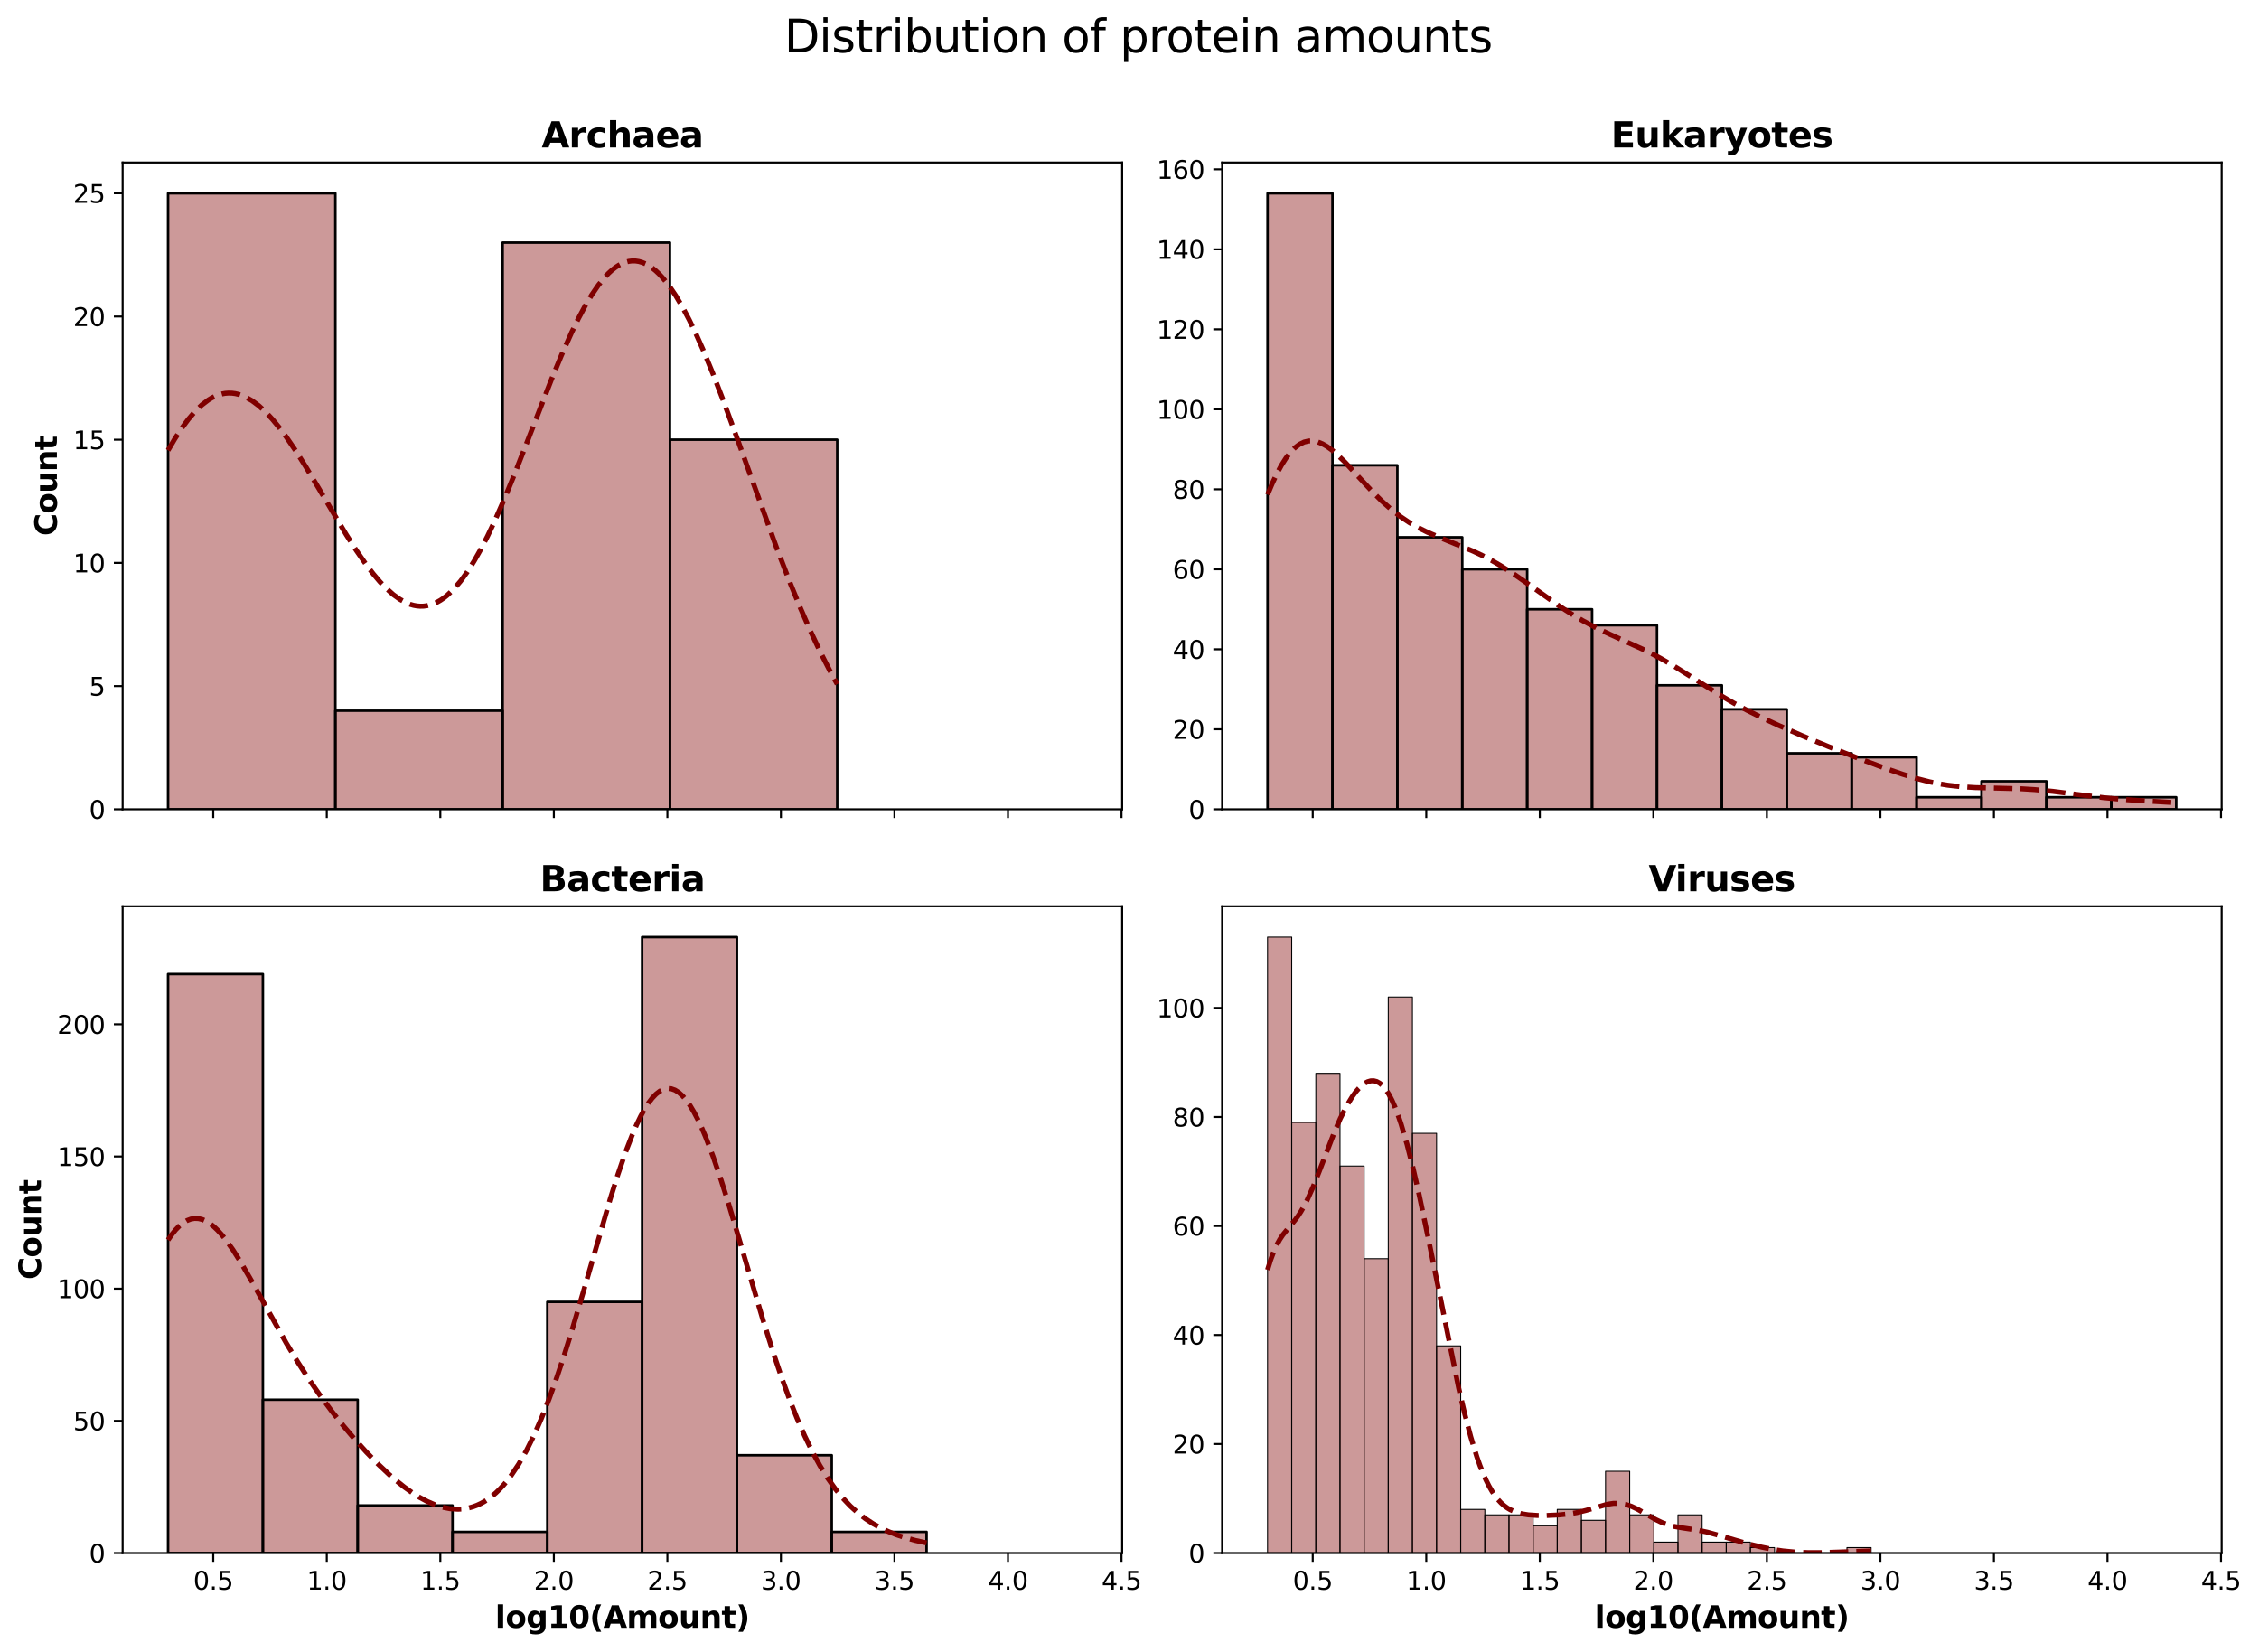 <?xml version="1.0" encoding="utf-8" standalone="no"?>
<!DOCTYPE svg PUBLIC "-//W3C//DTD SVG 1.1//EN"
  "http://www.w3.org/Graphics/SVG/1.1/DTD/svg11.dtd">
<svg xmlns:xlink="http://www.w3.org/1999/xlink" width="900.791pt" height="658.786pt" viewBox="0 0 900.791 658.786" xmlns="http://www.w3.org/2000/svg" version="1.1">
 <defs>
  <style type="text/css">*{stroke-linejoin: round; stroke-linecap: butt}</style>
 </defs>
 <g id="figure_1">
  <g id="patch_1">
   <path d="M 0 658.786 
L 900.791 658.786 
L 900.791 0 
L 0 0 
z
" style="fill: #ffffff"/>
  </g>
  <g id="axes_1">
   <g id="patch_2">
    <path d="M 48.901 322.66 
L 447.473 322.66 
L 447.473 64.8 
L 48.901 64.8 
z
" style="fill: #ffffff"/>
   </g>
   <g id="patch_3">
    <path d="M 67.018 322.66 
L 133.725 322.66 
L 133.725 77.079 
L 67.018 77.079 
z
" clip-path="url(#pc565ffcb50)" style="fill: #800000; fill-opacity: 0.4; stroke: #000000; stroke-linejoin: miter"/>
   </g>
   <g id="patch_4">
    <path d="M 133.725 322.66 
L 200.432 322.66 
L 200.432 283.367 
L 133.725 283.367 
z
" clip-path="url(#pc565ffcb50)" style="fill: #800000; fill-opacity: 0.4; stroke: #000000; stroke-linejoin: miter"/>
   </g>
   <g id="patch_5">
    <path d="M 200.432 322.66 
L 267.14 322.66 
L 267.14 96.726 
L 200.432 96.726 
z
" clip-path="url(#pc565ffcb50)" style="fill: #800000; fill-opacity: 0.4; stroke: #000000; stroke-linejoin: miter"/>
   </g>
   <g id="patch_6">
    <path d="M 267.14 322.66 
L 333.847 322.66 
L 333.847 175.312 
L 267.14 175.312 
z
" clip-path="url(#pc565ffcb50)" style="fill: #800000; fill-opacity: 0.4; stroke: #000000; stroke-linejoin: miter"/>
   </g>
   <g id="matplotlib.axis_1">
    <g id="xtick_1">
     <g id="line2d_1">
      <defs>
       <path id="m223943c918" d="M 0 0 
L 0 3.5 
" style="stroke: #000000; stroke-width: 0.8"/>
      </defs>
      <g>
       <use xlink:href="#m223943c918" x="85.034" y="322.66" style="stroke: #000000; stroke-width: 0.8"/>
      </g>
     </g>
    </g>
    <g id="xtick_2">
     <g id="line2d_2">
      <g>
       <use xlink:href="#m223943c918" x="130.306" y="322.66" style="stroke: #000000; stroke-width: 0.8"/>
      </g>
     </g>
    </g>
    <g id="xtick_3">
     <g id="line2d_3">
      <g>
       <use xlink:href="#m223943c918" x="175.578" y="322.66" style="stroke: #000000; stroke-width: 0.8"/>
      </g>
     </g>
    </g>
    <g id="xtick_4">
     <g id="line2d_4">
      <g>
       <use xlink:href="#m223943c918" x="220.85" y="322.66" style="stroke: #000000; stroke-width: 0.8"/>
      </g>
     </g>
    </g>
    <g id="xtick_5">
     <g id="line2d_5">
      <g>
       <use xlink:href="#m223943c918" x="266.122" y="322.66" style="stroke: #000000; stroke-width: 0.8"/>
      </g>
     </g>
    </g>
    <g id="xtick_6">
     <g id="line2d_6">
      <g>
       <use xlink:href="#m223943c918" x="311.394" y="322.66" style="stroke: #000000; stroke-width: 0.8"/>
      </g>
     </g>
    </g>
    <g id="xtick_7">
     <g id="line2d_7">
      <g>
       <use xlink:href="#m223943c918" x="356.666" y="322.66" style="stroke: #000000; stroke-width: 0.8"/>
      </g>
     </g>
    </g>
    <g id="xtick_8">
     <g id="line2d_8">
      <g>
       <use xlink:href="#m223943c918" x="401.938" y="322.66" style="stroke: #000000; stroke-width: 0.8"/>
      </g>
     </g>
    </g>
    <g id="xtick_9">
     <g id="line2d_9">
      <g>
       <use xlink:href="#m223943c918" x="447.21" y="322.66" style="stroke: #000000; stroke-width: 0.8"/>
      </g>
     </g>
    </g>
   </g>
   <g id="matplotlib.axis_2">
    <g id="ytick_1">
     <g id="line2d_10">
      <defs>
       <path id="mcaa50757a4" d="M 0 0 
L -3.5 0 
" style="stroke: #000000; stroke-width: 0.8"/>
      </defs>
      <g>
       <use xlink:href="#mcaa50757a4" x="48.901" y="322.66" style="stroke: #000000; stroke-width: 0.8"/>
      </g>
     </g>
     <g id="text_1">
      <!-- 0 -->
      <g transform="translate(35.539 326.46) scale(0.1 -0.1)">
       <defs>
        <path id="DejaVuSans-30" d="M 2034 4250 
Q 1547 4250 1301 3770 
Q 1056 3291 1056 2328 
Q 1056 1369 1301 889 
Q 1547 409 2034 409 
Q 2525 409 2770 889 
Q 3016 1369 3016 2328 
Q 3016 3291 2770 3770 
Q 2525 4250 2034 4250 
z
M 2034 4750 
Q 2819 4750 3233 4129 
Q 3647 3509 3647 2328 
Q 3647 1150 3233 529 
Q 2819 -91 2034 -91 
Q 1250 -91 836 529 
Q 422 1150 422 2328 
Q 422 3509 836 4129 
Q 1250 4750 2034 4750 
z
" transform="scale(0.016)"/>
       </defs>
       <use xlink:href="#DejaVuSans-30"/>
      </g>
     </g>
    </g>
    <g id="ytick_2">
     <g id="line2d_11">
      <g>
       <use xlink:href="#mcaa50757a4" x="48.901" y="273.544" style="stroke: #000000; stroke-width: 0.8"/>
      </g>
     </g>
     <g id="text_2">
      <!-- 5 -->
      <g transform="translate(35.539 277.343) scale(0.1 -0.1)">
       <defs>
        <path id="DejaVuSans-35" d="M 691 4666 
L 3169 4666 
L 3169 4134 
L 1269 4134 
L 1269 2991 
Q 1406 3038 1543 3061 
Q 1681 3084 1819 3084 
Q 2600 3084 3056 2656 
Q 3513 2228 3513 1497 
Q 3513 744 3044 326 
Q 2575 -91 1722 -91 
Q 1428 -91 1123 -41 
Q 819 9 494 109 
L 494 744 
Q 775 591 1075 516 
Q 1375 441 1709 441 
Q 2250 441 2565 725 
Q 2881 1009 2881 1497 
Q 2881 1984 2565 2268 
Q 2250 2553 1709 2553 
Q 1456 2553 1204 2497 
Q 953 2441 691 2322 
L 691 4666 
z
" transform="scale(0.016)"/>
       </defs>
       <use xlink:href="#DejaVuSans-35"/>
      </g>
     </g>
    </g>
    <g id="ytick_3">
     <g id="line2d_12">
      <g>
       <use xlink:href="#mcaa50757a4" x="48.901" y="224.428" style="stroke: #000000; stroke-width: 0.8"/>
      </g>
     </g>
     <g id="text_3">
      <!-- 10 -->
      <g transform="translate(29.176 228.227) scale(0.1 -0.1)">
       <defs>
        <path id="DejaVuSans-31" d="M 794 531 
L 1825 531 
L 1825 4091 
L 703 3866 
L 703 4441 
L 1819 4666 
L 2450 4666 
L 2450 531 
L 3481 531 
L 3481 0 
L 794 0 
L 794 531 
z
" transform="scale(0.016)"/>
       </defs>
       <use xlink:href="#DejaVuSans-31"/>
       <use xlink:href="#DejaVuSans-30" x="63.623"/>
      </g>
     </g>
    </g>
    <g id="ytick_4">
     <g id="line2d_13">
      <g>
       <use xlink:href="#mcaa50757a4" x="48.901" y="175.312" style="stroke: #000000; stroke-width: 0.8"/>
      </g>
     </g>
     <g id="text_4">
      <!-- 15 -->
      <g transform="translate(29.176 179.111) scale(0.1 -0.1)">
       <use xlink:href="#DejaVuSans-31"/>
       <use xlink:href="#DejaVuSans-35" x="63.623"/>
      </g>
     </g>
    </g>
    <g id="ytick_5">
     <g id="line2d_14">
      <g>
       <use xlink:href="#mcaa50757a4" x="48.901" y="126.195" style="stroke: #000000; stroke-width: 0.8"/>
      </g>
     </g>
     <g id="text_5">
      <!-- 20 -->
      <g transform="translate(29.176 129.995) scale(0.1 -0.1)">
       <defs>
        <path id="DejaVuSans-32" d="M 1228 531 
L 3431 531 
L 3431 0 
L 469 0 
L 469 531 
Q 828 903 1448 1529 
Q 2069 2156 2228 2338 
Q 2531 2678 2651 2914 
Q 2772 3150 2772 3378 
Q 2772 3750 2511 3984 
Q 2250 4219 1831 4219 
Q 1534 4219 1204 4116 
Q 875 4013 500 3803 
L 500 4441 
Q 881 4594 1212 4672 
Q 1544 4750 1819 4750 
Q 2544 4750 2975 4387 
Q 3406 4025 3406 3419 
Q 3406 3131 3298 2873 
Q 3191 2616 2906 2266 
Q 2828 2175 2409 1742 
Q 1991 1309 1228 531 
z
" transform="scale(0.016)"/>
       </defs>
       <use xlink:href="#DejaVuSans-32"/>
       <use xlink:href="#DejaVuSans-30" x="63.623"/>
      </g>
     </g>
    </g>
    <g id="ytick_6">
     <g id="line2d_15">
      <g>
       <use xlink:href="#mcaa50757a4" x="48.901" y="77.079" style="stroke: #000000; stroke-width: 0.8"/>
      </g>
     </g>
     <g id="text_6">
      <!-- 25 -->
      <g transform="translate(29.176 80.878) scale(0.1 -0.1)">
       <use xlink:href="#DejaVuSans-32"/>
       <use xlink:href="#DejaVuSans-35" x="63.623"/>
      </g>
     </g>
    </g>
    <g id="text_7">
     <!-- Count -->
     <g transform="translate(22.681 213.666) rotate(-90) scale(0.12 -0.12)">
      <defs>
       <path id="DejaVuSans-Bold-43" d="M 4288 256 
Q 3956 84 3597 -3 
Q 3238 -91 2847 -91 
Q 1681 -91 1000 561 
Q 319 1213 319 2328 
Q 319 3447 1000 4098 
Q 1681 4750 2847 4750 
Q 3238 4750 3597 4662 
Q 3956 4575 4288 4403 
L 4288 3438 
Q 3953 3666 3628 3772 
Q 3303 3878 2944 3878 
Q 2300 3878 1931 3465 
Q 1563 3053 1563 2328 
Q 1563 1606 1931 1193 
Q 2300 781 2944 781 
Q 3303 781 3628 887 
Q 3953 994 4288 1222 
L 4288 256 
z
" transform="scale(0.016)"/>
       <path id="DejaVuSans-Bold-6f" d="M 2203 2784 
Q 1831 2784 1636 2517 
Q 1441 2250 1441 1747 
Q 1441 1244 1636 976 
Q 1831 709 2203 709 
Q 2569 709 2762 976 
Q 2956 1244 2956 1747 
Q 2956 2250 2762 2517 
Q 2569 2784 2203 2784 
z
M 2203 3584 
Q 3106 3584 3614 3096 
Q 4122 2609 4122 1747 
Q 4122 884 3614 396 
Q 3106 -91 2203 -91 
Q 1297 -91 786 396 
Q 275 884 275 1747 
Q 275 2609 786 3096 
Q 1297 3584 2203 3584 
z
" transform="scale(0.016)"/>
       <path id="DejaVuSans-Bold-75" d="M 500 1363 
L 500 3500 
L 1625 3500 
L 1625 3150 
Q 1625 2866 1622 2436 
Q 1619 2006 1619 1863 
Q 1619 1441 1641 1255 
Q 1663 1069 1716 984 
Q 1784 875 1895 815 
Q 2006 756 2150 756 
Q 2500 756 2700 1025 
Q 2900 1294 2900 1772 
L 2900 3500 
L 4019 3500 
L 4019 0 
L 2900 0 
L 2900 506 
Q 2647 200 2364 54 
Q 2081 -91 1741 -91 
Q 1134 -91 817 281 
Q 500 653 500 1363 
z
" transform="scale(0.016)"/>
       <path id="DejaVuSans-Bold-6e" d="M 4056 2131 
L 4056 0 
L 2931 0 
L 2931 347 
L 2931 1631 
Q 2931 2084 2911 2256 
Q 2891 2428 2841 2509 
Q 2775 2619 2662 2680 
Q 2550 2741 2406 2741 
Q 2056 2741 1856 2470 
Q 1656 2200 1656 1722 
L 1656 0 
L 538 0 
L 538 3500 
L 1656 3500 
L 1656 2988 
Q 1909 3294 2193 3439 
Q 2478 3584 2822 3584 
Q 3428 3584 3742 3212 
Q 4056 2841 4056 2131 
z
" transform="scale(0.016)"/>
       <path id="DejaVuSans-Bold-74" d="M 1759 4494 
L 1759 3500 
L 2913 3500 
L 2913 2700 
L 1759 2700 
L 1759 1216 
Q 1759 972 1856 886 
Q 1953 800 2241 800 
L 2816 800 
L 2816 0 
L 1856 0 
Q 1194 0 917 276 
Q 641 553 641 1216 
L 641 2700 
L 84 2700 
L 84 3500 
L 641 3500 
L 641 4494 
L 1759 4494 
z
" transform="scale(0.016)"/>
      </defs>
      <use xlink:href="#DejaVuSans-Bold-43"/>
      <use xlink:href="#DejaVuSans-Bold-6f" x="73.389"/>
      <use xlink:href="#DejaVuSans-Bold-75" x="142.09"/>
      <use xlink:href="#DejaVuSans-Bold-6e" x="213.281"/>
      <use xlink:href="#DejaVuSans-Bold-74" x="284.473"/>
     </g>
    </g>
   </g>
   <g id="line2d_16">
    <path d="M 67.018 179.552 
L 69.7 174.98 
L 72.382 170.855 
L 75.063 167.213 
L 77.745 164.083 
L 80.427 161.489 
L 83.108 159.449 
L 84.449 158.639 
L 85.79 157.971 
L 87.131 157.446 
L 88.472 157.062 
L 89.813 156.819 
L 91.153 156.717 
L 92.494 156.754 
L 93.835 156.929 
L 95.176 157.239 
L 96.517 157.683 
L 97.858 158.256 
L 100.539 159.783 
L 103.221 161.79 
L 105.903 164.246 
L 108.584 167.116 
L 111.266 170.358 
L 113.948 173.931 
L 117.97 179.814 
L 121.993 186.182 
L 127.356 195.145 
L 138.083 213.195 
L 142.106 219.495 
L 146.128 225.287 
L 148.81 228.79 
L 151.492 231.954 
L 154.173 234.739 
L 156.855 237.105 
L 159.537 239.015 
L 162.218 240.437 
L 163.559 240.956 
L 164.9 241.341 
L 166.241 241.591 
L 167.582 241.702 
L 168.923 241.672 
L 170.263 241.498 
L 171.604 241.18 
L 172.945 240.716 
L 174.286 240.104 
L 175.627 239.344 
L 176.968 238.437 
L 178.308 237.38 
L 180.99 234.827 
L 183.672 231.693 
L 186.354 227.995 
L 189.035 223.757 
L 191.717 219.01 
L 194.399 213.791 
L 197.08 208.144 
L 201.103 198.986 
L 205.125 189.176 
L 210.489 175.464 
L 219.875 151.344 
L 223.897 141.608 
L 227.92 132.585 
L 230.601 127.077 
L 233.283 122.047 
L 235.965 117.55 
L 238.647 113.635 
L 241.328 110.345 
L 242.669 108.945 
L 244.01 107.715 
L 245.351 106.657 
L 246.692 105.774 
L 248.033 105.069 
L 249.373 104.542 
L 250.714 104.196 
L 252.055 104.031 
L 253.396 104.048 
L 254.737 104.247 
L 256.078 104.627 
L 257.418 105.186 
L 258.759 105.924 
L 260.1 106.838 
L 261.441 107.925 
L 262.782 109.185 
L 264.123 110.611 
L 266.804 113.953 
L 269.486 117.918 
L 272.168 122.467 
L 274.849 127.554 
L 277.531 133.134 
L 280.213 139.153 
L 284.235 148.888 
L 288.258 159.301 
L 293.621 173.904 
L 309.711 218.529 
L 315.075 232.442 
L 319.097 242.268 
L 323.12 251.487 
L 327.142 260.047 
L 331.165 267.916 
L 333.847 272.773 
L 333.847 272.773 
" clip-path="url(#pc565ffcb50)" style="fill: none; stroke-dasharray: 7.4,3.2; stroke-dashoffset: 0; stroke: #800000; stroke-width: 2"/>
   </g>
   <g id="patch_7">
    <path d="M 48.901 322.66 
L 48.901 64.8 
" style="fill: none; stroke: #000000; stroke-width: 0.8; stroke-linejoin: miter; stroke-linecap: square"/>
   </g>
   <g id="patch_8">
    <path d="M 447.473 322.66 
L 447.473 64.8 
" style="fill: none; stroke: #000000; stroke-width: 0.8; stroke-linejoin: miter; stroke-linecap: square"/>
   </g>
   <g id="patch_9">
    <path d="M 48.901 322.66 
L 447.473 322.66 
" style="fill: none; stroke: #000000; stroke-width: 0.8; stroke-linejoin: miter; stroke-linecap: square"/>
   </g>
   <g id="patch_10">
    <path d="M 48.901 64.8 
L 447.473 64.8 
" style="fill: none; stroke: #000000; stroke-width: 0.8; stroke-linejoin: miter; stroke-linecap: square"/>
   </g>
   <g id="text_8">
    <!-- Archaea -->
    <g transform="translate(215.989 58.8) scale(0.14 -0.14)">
     <defs>
      <path id="DejaVuSans-Bold-41" d="M 3419 850 
L 1538 850 
L 1241 0 
L 31 0 
L 1759 4666 
L 3194 4666 
L 4922 0 
L 3713 0 
L 3419 850 
z
M 1838 1716 
L 3116 1716 
L 2478 3572 
L 1838 1716 
z
" transform="scale(0.016)"/>
      <path id="DejaVuSans-Bold-72" d="M 3138 2547 
Q 2991 2616 2845 2648 
Q 2700 2681 2553 2681 
Q 2122 2681 1889 2404 
Q 1656 2128 1656 1613 
L 1656 0 
L 538 0 
L 538 3500 
L 1656 3500 
L 1656 2925 
Q 1872 3269 2151 3426 
Q 2431 3584 2822 3584 
Q 2878 3584 2943 3579 
Q 3009 3575 3134 3559 
L 3138 2547 
z
" transform="scale(0.016)"/>
      <path id="DejaVuSans-Bold-63" d="M 3366 3391 
L 3366 2478 
Q 3138 2634 2908 2709 
Q 2678 2784 2431 2784 
Q 1963 2784 1702 2511 
Q 1441 2238 1441 1747 
Q 1441 1256 1702 982 
Q 1963 709 2431 709 
Q 2694 709 2930 787 
Q 3166 866 3366 1019 
L 3366 103 
Q 3103 6 2833 -42 
Q 2563 -91 2291 -91 
Q 1344 -91 809 395 
Q 275 881 275 1747 
Q 275 2613 809 3098 
Q 1344 3584 2291 3584 
Q 2566 3584 2833 3536 
Q 3100 3488 3366 3391 
z
" transform="scale(0.016)"/>
      <path id="DejaVuSans-Bold-68" d="M 4056 2131 
L 4056 0 
L 2931 0 
L 2931 347 
L 2931 1625 
Q 2931 2084 2911 2256 
Q 2891 2428 2841 2509 
Q 2775 2619 2662 2680 
Q 2550 2741 2406 2741 
Q 2056 2741 1856 2470 
Q 1656 2200 1656 1722 
L 1656 0 
L 538 0 
L 538 4863 
L 1656 4863 
L 1656 2988 
Q 1909 3294 2193 3439 
Q 2478 3584 2822 3584 
Q 3428 3584 3742 3212 
Q 4056 2841 4056 2131 
z
" transform="scale(0.016)"/>
      <path id="DejaVuSans-Bold-61" d="M 2106 1575 
Q 1756 1575 1579 1456 
Q 1403 1338 1403 1106 
Q 1403 894 1545 773 
Q 1688 653 1941 653 
Q 2256 653 2472 879 
Q 2688 1106 2688 1447 
L 2688 1575 
L 2106 1575 
z
M 3816 1997 
L 3816 0 
L 2688 0 
L 2688 519 
Q 2463 200 2181 54 
Q 1900 -91 1497 -91 
Q 953 -91 614 226 
Q 275 544 275 1050 
Q 275 1666 698 1953 
Q 1122 2241 2028 2241 
L 2688 2241 
L 2688 2328 
Q 2688 2594 2478 2717 
Q 2269 2841 1825 2841 
Q 1466 2841 1156 2769 
Q 847 2697 581 2553 
L 581 3406 
Q 941 3494 1303 3539 
Q 1666 3584 2028 3584 
Q 2975 3584 3395 3211 
Q 3816 2838 3816 1997 
z
" transform="scale(0.016)"/>
      <path id="DejaVuSans-Bold-65" d="M 4031 1759 
L 4031 1441 
L 1416 1441 
Q 1456 1047 1700 850 
Q 1944 653 2381 653 
Q 2734 653 3104 758 
Q 3475 863 3866 1075 
L 3866 213 
Q 3469 63 3072 -14 
Q 2675 -91 2278 -91 
Q 1328 -91 801 392 
Q 275 875 275 1747 
Q 275 2603 792 3093 
Q 1309 3584 2216 3584 
Q 3041 3584 3536 3087 
Q 4031 2591 4031 1759 
z
M 2881 2131 
Q 2881 2450 2695 2645 
Q 2509 2841 2209 2841 
Q 1884 2841 1681 2658 
Q 1478 2475 1428 2131 
L 2881 2131 
z
" transform="scale(0.016)"/>
     </defs>
     <use xlink:href="#DejaVuSans-Bold-41"/>
     <use xlink:href="#DejaVuSans-Bold-72" x="77.393"/>
     <use xlink:href="#DejaVuSans-Bold-63" x="126.709"/>
     <use xlink:href="#DejaVuSans-Bold-68" x="185.986"/>
     <use xlink:href="#DejaVuSans-Bold-61" x="257.178"/>
     <use xlink:href="#DejaVuSans-Bold-65" x="324.658"/>
     <use xlink:href="#DejaVuSans-Bold-61" x="392.48"/>
    </g>
   </g>
  </g>
  <g id="axes_2">
   <g id="patch_11">
    <path d="M 487.33 322.66 
L 885.901 322.66 
L 885.901 64.8 
L 487.33 64.8 
z
" style="fill: #ffffff"/>
   </g>
   <g id="patch_12">
    <path d="M 505.447 322.66 
L 531.328 322.66 
L 531.328 77.079 
L 505.447 77.079 
z
" clip-path="url(#pd84cdfa1e3)" style="fill: #800000; fill-opacity: 0.4; stroke: #000000; stroke-linejoin: miter"/>
   </g>
   <g id="patch_13">
    <path d="M 531.328 322.66 
L 557.209 322.66 
L 557.209 185.518 
L 531.328 185.518 
z
" clip-path="url(#pd84cdfa1e3)" style="fill: #800000; fill-opacity: 0.4; stroke: #000000; stroke-linejoin: miter"/>
   </g>
   <g id="patch_14">
    <path d="M 557.209 322.66 
L 583.09 322.66 
L 583.09 214.222 
L 557.209 214.222 
z
" clip-path="url(#pd84cdfa1e3)" style="fill: #800000; fill-opacity: 0.4; stroke: #000000; stroke-linejoin: miter"/>
   </g>
   <g id="patch_15">
    <path d="M 583.09 322.66 
L 608.972 322.66 
L 608.972 226.979 
L 583.09 226.979 
z
" clip-path="url(#pd84cdfa1e3)" style="fill: #800000; fill-opacity: 0.4; stroke: #000000; stroke-linejoin: miter"/>
   </g>
   <g id="patch_16">
    <path d="M 608.972 322.66 
L 634.853 322.66 
L 634.853 242.926 
L 608.972 242.926 
z
" clip-path="url(#pd84cdfa1e3)" style="fill: #800000; fill-opacity: 0.4; stroke: #000000; stroke-linejoin: miter"/>
   </g>
   <g id="patch_17">
    <path d="M 634.853 322.66 
L 660.734 322.66 
L 660.734 249.305 
L 634.853 249.305 
z
" clip-path="url(#pd84cdfa1e3)" style="fill: #800000; fill-opacity: 0.4; stroke: #000000; stroke-linejoin: miter"/>
   </g>
   <g id="patch_18">
    <path d="M 660.734 322.66 
L 686.616 322.66 
L 686.616 273.225 
L 660.734 273.225 
z
" clip-path="url(#pd84cdfa1e3)" style="fill: #800000; fill-opacity: 0.4; stroke: #000000; stroke-linejoin: miter"/>
   </g>
   <g id="patch_19">
    <path d="M 686.616 322.66 
L 712.497 322.66 
L 712.497 282.793 
L 686.616 282.793 
z
" clip-path="url(#pd84cdfa1e3)" style="fill: #800000; fill-opacity: 0.4; stroke: #000000; stroke-linejoin: miter"/>
   </g>
   <g id="patch_20">
    <path d="M 712.497 322.66 
L 738.378 322.66 
L 738.378 300.335 
L 712.497 300.335 
z
" clip-path="url(#pd84cdfa1e3)" style="fill: #800000; fill-opacity: 0.4; stroke: #000000; stroke-linejoin: miter"/>
   </g>
   <g id="patch_21">
    <path d="M 738.378 322.66 
L 764.259 322.66 
L 764.259 301.93 
L 738.378 301.93 
z
" clip-path="url(#pd84cdfa1e3)" style="fill: #800000; fill-opacity: 0.4; stroke: #000000; stroke-linejoin: miter"/>
   </g>
   <g id="patch_22">
    <path d="M 764.259 322.66 
L 790.141 322.66 
L 790.141 317.876 
L 764.259 317.876 
z
" clip-path="url(#pd84cdfa1e3)" style="fill: #800000; fill-opacity: 0.4; stroke: #000000; stroke-linejoin: miter"/>
   </g>
   <g id="patch_23">
    <path d="M 790.141 322.66 
L 816.022 322.66 
L 816.022 311.498 
L 790.141 311.498 
z
" clip-path="url(#pd84cdfa1e3)" style="fill: #800000; fill-opacity: 0.4; stroke: #000000; stroke-linejoin: miter"/>
   </g>
   <g id="patch_24">
    <path d="M 816.022 322.66 
L 841.903 322.66 
L 841.903 317.876 
L 816.022 317.876 
z
" clip-path="url(#pd84cdfa1e3)" style="fill: #800000; fill-opacity: 0.4; stroke: #000000; stroke-linejoin: miter"/>
   </g>
   <g id="patch_25">
    <path d="M 841.903 322.66 
L 867.784 322.66 
L 867.784 317.876 
L 841.903 317.876 
z
" clip-path="url(#pd84cdfa1e3)" style="fill: #800000; fill-opacity: 0.4; stroke: #000000; stroke-linejoin: miter"/>
   </g>
   <g id="matplotlib.axis_3">
    <g id="xtick_10">
     <g id="line2d_17">
      <g>
       <use xlink:href="#m223943c918" x="523.462" y="322.66" style="stroke: #000000; stroke-width: 0.8"/>
      </g>
     </g>
    </g>
    <g id="xtick_11">
     <g id="line2d_18">
      <g>
       <use xlink:href="#m223943c918" x="568.734" y="322.66" style="stroke: #000000; stroke-width: 0.8"/>
      </g>
     </g>
    </g>
    <g id="xtick_12">
     <g id="line2d_19">
      <g>
       <use xlink:href="#m223943c918" x="614.006" y="322.66" style="stroke: #000000; stroke-width: 0.8"/>
      </g>
     </g>
    </g>
    <g id="xtick_13">
     <g id="line2d_20">
      <g>
       <use xlink:href="#m223943c918" x="659.279" y="322.66" style="stroke: #000000; stroke-width: 0.8"/>
      </g>
     </g>
    </g>
    <g id="xtick_14">
     <g id="line2d_21">
      <g>
       <use xlink:href="#m223943c918" x="704.551" y="322.66" style="stroke: #000000; stroke-width: 0.8"/>
      </g>
     </g>
    </g>
    <g id="xtick_15">
     <g id="line2d_22">
      <g>
       <use xlink:href="#m223943c918" x="749.823" y="322.66" style="stroke: #000000; stroke-width: 0.8"/>
      </g>
     </g>
    </g>
    <g id="xtick_16">
     <g id="line2d_23">
      <g>
       <use xlink:href="#m223943c918" x="795.095" y="322.66" style="stroke: #000000; stroke-width: 0.8"/>
      </g>
     </g>
    </g>
    <g id="xtick_17">
     <g id="line2d_24">
      <g>
       <use xlink:href="#m223943c918" x="840.367" y="322.66" style="stroke: #000000; stroke-width: 0.8"/>
      </g>
     </g>
    </g>
    <g id="xtick_18">
     <g id="line2d_25">
      <g>
       <use xlink:href="#m223943c918" x="885.639" y="322.66" style="stroke: #000000; stroke-width: 0.8"/>
      </g>
     </g>
    </g>
   </g>
   <g id="matplotlib.axis_4">
    <g id="ytick_7">
     <g id="line2d_26">
      <g>
       <use xlink:href="#mcaa50757a4" x="487.33" y="322.66" style="stroke: #000000; stroke-width: 0.8"/>
      </g>
     </g>
     <g id="text_9">
      <!-- 0 -->
      <g transform="translate(473.967 326.46) scale(0.1 -0.1)">
       <use xlink:href="#DejaVuSans-30"/>
      </g>
     </g>
    </g>
    <g id="ytick_8">
     <g id="line2d_27">
      <g>
       <use xlink:href="#mcaa50757a4" x="487.33" y="290.767" style="stroke: #000000; stroke-width: 0.8"/>
      </g>
     </g>
     <g id="text_10">
      <!-- 20 -->
      <g transform="translate(467.605 294.566) scale(0.1 -0.1)">
       <use xlink:href="#DejaVuSans-32"/>
       <use xlink:href="#DejaVuSans-30" x="63.623"/>
      </g>
     </g>
    </g>
    <g id="ytick_9">
     <g id="line2d_28">
      <g>
       <use xlink:href="#mcaa50757a4" x="487.33" y="258.873" style="stroke: #000000; stroke-width: 0.8"/>
      </g>
     </g>
     <g id="text_11">
      <!-- 40 -->
      <g transform="translate(467.605 262.672) scale(0.1 -0.1)">
       <defs>
        <path id="DejaVuSans-34" d="M 2419 4116 
L 825 1625 
L 2419 1625 
L 2419 4116 
z
M 2253 4666 
L 3047 4666 
L 3047 1625 
L 3713 1625 
L 3713 1100 
L 3047 1100 
L 3047 0 
L 2419 0 
L 2419 1100 
L 313 1100 
L 313 1709 
L 2253 4666 
z
" transform="scale(0.016)"/>
       </defs>
       <use xlink:href="#DejaVuSans-34"/>
       <use xlink:href="#DejaVuSans-30" x="63.623"/>
      </g>
     </g>
    </g>
    <g id="ytick_10">
     <g id="line2d_29">
      <g>
       <use xlink:href="#mcaa50757a4" x="487.33" y="226.979" style="stroke: #000000; stroke-width: 0.8"/>
      </g>
     </g>
     <g id="text_12">
      <!-- 60 -->
      <g transform="translate(467.605 230.779) scale(0.1 -0.1)">
       <defs>
        <path id="DejaVuSans-36" d="M 2113 2584 
Q 1688 2584 1439 2293 
Q 1191 2003 1191 1497 
Q 1191 994 1439 701 
Q 1688 409 2113 409 
Q 2538 409 2786 701 
Q 3034 994 3034 1497 
Q 3034 2003 2786 2293 
Q 2538 2584 2113 2584 
z
M 3366 4563 
L 3366 3988 
Q 3128 4100 2886 4159 
Q 2644 4219 2406 4219 
Q 1781 4219 1451 3797 
Q 1122 3375 1075 2522 
Q 1259 2794 1537 2939 
Q 1816 3084 2150 3084 
Q 2853 3084 3261 2657 
Q 3669 2231 3669 1497 
Q 3669 778 3244 343 
Q 2819 -91 2113 -91 
Q 1303 -91 875 529 
Q 447 1150 447 2328 
Q 447 3434 972 4092 
Q 1497 4750 2381 4750 
Q 2619 4750 2861 4703 
Q 3103 4656 3366 4563 
z
" transform="scale(0.016)"/>
       </defs>
       <use xlink:href="#DejaVuSans-36"/>
       <use xlink:href="#DejaVuSans-30" x="63.623"/>
      </g>
     </g>
    </g>
    <g id="ytick_11">
     <g id="line2d_30">
      <g>
       <use xlink:href="#mcaa50757a4" x="487.33" y="195.086" style="stroke: #000000; stroke-width: 0.8"/>
      </g>
     </g>
     <g id="text_13">
      <!-- 80 -->
      <g transform="translate(467.605 198.885) scale(0.1 -0.1)">
       <defs>
        <path id="DejaVuSans-38" d="M 2034 2216 
Q 1584 2216 1326 1975 
Q 1069 1734 1069 1313 
Q 1069 891 1326 650 
Q 1584 409 2034 409 
Q 2484 409 2743 651 
Q 3003 894 3003 1313 
Q 3003 1734 2745 1975 
Q 2488 2216 2034 2216 
z
M 1403 2484 
Q 997 2584 770 2862 
Q 544 3141 544 3541 
Q 544 4100 942 4425 
Q 1341 4750 2034 4750 
Q 2731 4750 3128 4425 
Q 3525 4100 3525 3541 
Q 3525 3141 3298 2862 
Q 3072 2584 2669 2484 
Q 3125 2378 3379 2068 
Q 3634 1759 3634 1313 
Q 3634 634 3220 271 
Q 2806 -91 2034 -91 
Q 1263 -91 848 271 
Q 434 634 434 1313 
Q 434 1759 690 2068 
Q 947 2378 1403 2484 
z
M 1172 3481 
Q 1172 3119 1398 2916 
Q 1625 2713 2034 2713 
Q 2441 2713 2670 2916 
Q 2900 3119 2900 3481 
Q 2900 3844 2670 4047 
Q 2441 4250 2034 4250 
Q 1625 4250 1398 4047 
Q 1172 3844 1172 3481 
z
" transform="scale(0.016)"/>
       </defs>
       <use xlink:href="#DejaVuSans-38"/>
       <use xlink:href="#DejaVuSans-30" x="63.623"/>
      </g>
     </g>
    </g>
    <g id="ytick_12">
     <g id="line2d_31">
      <g>
       <use xlink:href="#mcaa50757a4" x="487.33" y="163.192" style="stroke: #000000; stroke-width: 0.8"/>
      </g>
     </g>
     <g id="text_14">
      <!-- 100 -->
      <g transform="translate(461.242 166.991) scale(0.1 -0.1)">
       <use xlink:href="#DejaVuSans-31"/>
       <use xlink:href="#DejaVuSans-30" x="63.623"/>
       <use xlink:href="#DejaVuSans-30" x="127.246"/>
      </g>
     </g>
    </g>
    <g id="ytick_13">
     <g id="line2d_32">
      <g>
       <use xlink:href="#mcaa50757a4" x="487.33" y="131.298" style="stroke: #000000; stroke-width: 0.8"/>
      </g>
     </g>
     <g id="text_15">
      <!-- 120 -->
      <g transform="translate(461.242 135.098) scale(0.1 -0.1)">
       <use xlink:href="#DejaVuSans-31"/>
       <use xlink:href="#DejaVuSans-32" x="63.623"/>
       <use xlink:href="#DejaVuSans-30" x="127.246"/>
      </g>
     </g>
    </g>
    <g id="ytick_14">
     <g id="line2d_33">
      <g>
       <use xlink:href="#mcaa50757a4" x="487.33" y="99.405" style="stroke: #000000; stroke-width: 0.8"/>
      </g>
     </g>
     <g id="text_16">
      <!-- 140 -->
      <g transform="translate(461.242 103.204) scale(0.1 -0.1)">
       <use xlink:href="#DejaVuSans-31"/>
       <use xlink:href="#DejaVuSans-34" x="63.623"/>
       <use xlink:href="#DejaVuSans-30" x="127.246"/>
      </g>
     </g>
    </g>
    <g id="ytick_15">
     <g id="line2d_34">
      <g>
       <use xlink:href="#mcaa50757a4" x="487.33" y="67.511" style="stroke: #000000; stroke-width: 0.8"/>
      </g>
     </g>
     <g id="text_17">
      <!-- 160 -->
      <g transform="translate(461.242 71.31) scale(0.1 -0.1)">
       <use xlink:href="#DejaVuSans-31"/>
       <use xlink:href="#DejaVuSans-36" x="63.623"/>
       <use xlink:href="#DejaVuSans-30" x="127.246"/>
      </g>
     </g>
    </g>
   </g>
   <g id="line2d_35">
    <path d="M 505.447 197.216 
L 507.267 192.882 
L 509.088 189.009 
L 510.909 185.622 
L 512.73 182.738 
L 514.551 180.365 
L 516.371 178.501 
L 518.192 177.137 
L 520.013 176.253 
L 521.834 175.826 
L 523.655 175.823 
L 525.475 176.209 
L 527.296 176.944 
L 529.117 177.985 
L 530.938 179.288 
L 532.759 180.81 
L 536.4 184.336 
L 541.863 190.242 
L 547.325 196.125 
L 550.967 199.738 
L 554.608 202.986 
L 558.25 205.833 
L 561.891 208.286 
L 565.533 210.384 
L 569.174 212.193 
L 574.637 214.54 
L 587.382 219.747 
L 591.024 221.472 
L 594.666 223.378 
L 598.307 225.477 
L 603.769 228.96 
L 609.232 232.747 
L 621.977 241.781 
L 627.44 245.302 
L 631.081 247.443 
L 636.544 250.337 
L 642.006 252.921 
L 656.572 259.549 
L 662.035 262.402 
L 667.497 265.562 
L 674.78 270.125 
L 685.705 277.028 
L 691.168 280.225 
L 696.63 283.177 
L 702.092 285.906 
L 709.375 289.288 
L 718.479 293.265 
L 729.404 297.782 
L 740.329 302.059 
L 751.254 306.138 
L 758.537 308.656 
L 763.999 310.33 
L 769.462 311.73 
L 773.103 312.482 
L 776.745 313.078 
L 782.207 313.692 
L 787.67 314.025 
L 794.953 314.207 
L 805.877 314.487 
L 811.34 314.822 
L 818.623 315.527 
L 829.548 316.916 
L 838.652 318.014 
L 845.935 318.691 
L 855.039 319.302 
L 867.784 320.042 
L 867.784 320.042 
" clip-path="url(#pd84cdfa1e3)" style="fill: none; stroke-dasharray: 7.4,3.2; stroke-dashoffset: 0; stroke: #800000; stroke-width: 2"/>
   </g>
   <g id="patch_26">
    <path d="M 487.33 322.66 
L 487.33 64.8 
" style="fill: none; stroke: #000000; stroke-width: 0.8; stroke-linejoin: miter; stroke-linecap: square"/>
   </g>
   <g id="patch_27">
    <path d="M 885.901 322.66 
L 885.901 64.8 
" style="fill: none; stroke: #000000; stroke-width: 0.8; stroke-linejoin: miter; stroke-linecap: square"/>
   </g>
   <g id="patch_28">
    <path d="M 487.33 322.66 
L 885.901 322.66 
" style="fill: none; stroke: #000000; stroke-width: 0.8; stroke-linejoin: miter; stroke-linecap: square"/>
   </g>
   <g id="patch_29">
    <path d="M 487.33 64.8 
L 885.901 64.8 
" style="fill: none; stroke: #000000; stroke-width: 0.8; stroke-linejoin: miter; stroke-linecap: square"/>
   </g>
   <g id="text_18">
    <!-- Eukaryotes -->
    <g transform="translate(642.388 58.8) scale(0.14 -0.14)">
     <defs>
      <path id="DejaVuSans-Bold-45" d="M 588 4666 
L 3834 4666 
L 3834 3756 
L 1791 3756 
L 1791 2888 
L 3713 2888 
L 3713 1978 
L 1791 1978 
L 1791 909 
L 3903 909 
L 3903 0 
L 588 0 
L 588 4666 
z
" transform="scale(0.016)"/>
      <path id="DejaVuSans-Bold-6b" d="M 538 4863 
L 1656 4863 
L 1656 2216 
L 2944 3500 
L 4244 3500 
L 2534 1894 
L 4378 0 
L 3022 0 
L 1656 1459 
L 1656 0 
L 538 0 
L 538 4863 
z
" transform="scale(0.016)"/>
      <path id="DejaVuSans-Bold-79" d="M 78 3500 
L 1197 3500 
L 2138 1125 
L 2938 3500 
L 4056 3500 
L 2584 -331 
Q 2363 -916 2067 -1148 
Q 1772 -1381 1288 -1381 
L 641 -1381 
L 641 -647 
L 991 -647 
Q 1275 -647 1404 -556 
Q 1534 -466 1606 -231 
L 1638 -134 
L 78 3500 
z
" transform="scale(0.016)"/>
      <path id="DejaVuSans-Bold-73" d="M 3272 3391 
L 3272 2541 
Q 2913 2691 2578 2766 
Q 2244 2841 1947 2841 
Q 1628 2841 1473 2761 
Q 1319 2681 1319 2516 
Q 1319 2381 1436 2309 
Q 1553 2238 1856 2203 
L 2053 2175 
Q 2913 2066 3209 1816 
Q 3506 1566 3506 1031 
Q 3506 472 3093 190 
Q 2681 -91 1863 -91 
Q 1516 -91 1145 -36 
Q 775 19 384 128 
L 384 978 
Q 719 816 1070 734 
Q 1422 653 1784 653 
Q 2113 653 2278 743 
Q 2444 834 2444 1013 
Q 2444 1163 2330 1236 
Q 2216 1309 1875 1350 
L 1678 1375 
Q 931 1469 631 1722 
Q 331 1975 331 2491 
Q 331 3047 712 3315 
Q 1094 3584 1881 3584 
Q 2191 3584 2531 3537 
Q 2872 3491 3272 3391 
z
" transform="scale(0.016)"/>
     </defs>
     <use xlink:href="#DejaVuSans-Bold-45"/>
     <use xlink:href="#DejaVuSans-Bold-75" x="68.311"/>
     <use xlink:href="#DejaVuSans-Bold-6b" x="139.502"/>
     <use xlink:href="#DejaVuSans-Bold-61" x="206.006"/>
     <use xlink:href="#DejaVuSans-Bold-72" x="273.486"/>
     <use xlink:href="#DejaVuSans-Bold-79" x="322.803"/>
     <use xlink:href="#DejaVuSans-Bold-6f" x="387.988"/>
     <use xlink:href="#DejaVuSans-Bold-74" x="456.689"/>
     <use xlink:href="#DejaVuSans-Bold-65" x="504.492"/>
     <use xlink:href="#DejaVuSans-Bold-73" x="572.314"/>
    </g>
   </g>
  </g>
  <g id="axes_3">
   <g id="patch_30">
    <path d="M 48.901 619.2 
L 447.473 619.2 
L 447.473 361.34 
L 48.901 361.34 
z
" style="fill: #ffffff"/>
   </g>
   <g id="patch_31">
    <path d="M 67.018 619.2 
L 104.825 619.2 
L 104.825 388.375 
L 67.018 388.375 
z
" clip-path="url(#pa481397ddb)" style="fill: #800000; fill-opacity: 0.4; stroke: #000000; stroke-linejoin: miter"/>
   </g>
   <g id="patch_32">
    <path d="M 104.825 619.2 
L 142.633 619.2 
L 142.633 558.068 
L 104.825 558.068 
z
" clip-path="url(#pa481397ddb)" style="fill: #800000; fill-opacity: 0.4; stroke: #000000; stroke-linejoin: miter"/>
   </g>
   <g id="patch_33">
    <path d="M 142.633 619.2 
L 180.44 619.2 
L 180.44 600.228 
L 142.633 600.228 
z
" clip-path="url(#pa481397ddb)" style="fill: #800000; fill-opacity: 0.4; stroke: #000000; stroke-linejoin: miter"/>
   </g>
   <g id="patch_34">
    <path d="M 180.44 619.2 
L 218.247 619.2 
L 218.247 610.768 
L 180.44 610.768 
z
" clip-path="url(#pa481397ddb)" style="fill: #800000; fill-opacity: 0.4; stroke: #000000; stroke-linejoin: miter"/>
   </g>
   <g id="patch_35">
    <path d="M 218.247 619.2 
L 256.054 619.2 
L 256.054 519.07 
L 218.247 519.07 
z
" clip-path="url(#pa481397ddb)" style="fill: #800000; fill-opacity: 0.4; stroke: #000000; stroke-linejoin: miter"/>
   </g>
   <g id="patch_36">
    <path d="M 256.054 619.2 
L 293.861 619.2 
L 293.861 373.619 
L 256.054 373.619 
z
" clip-path="url(#pa481397ddb)" style="fill: #800000; fill-opacity: 0.4; stroke: #000000; stroke-linejoin: miter"/>
   </g>
   <g id="patch_37">
    <path d="M 293.861 619.2 
L 331.669 619.2 
L 331.669 580.202 
L 293.861 580.202 
z
" clip-path="url(#pa481397ddb)" style="fill: #800000; fill-opacity: 0.4; stroke: #000000; stroke-linejoin: miter"/>
   </g>
   <g id="patch_38">
    <path d="M 331.669 619.2 
L 369.476 619.2 
L 369.476 610.768 
L 331.669 610.768 
z
" clip-path="url(#pa481397ddb)" style="fill: #800000; fill-opacity: 0.4; stroke: #000000; stroke-linejoin: miter"/>
   </g>
   <g id="matplotlib.axis_5">
    <g id="xtick_19">
     <g id="line2d_36">
      <g>
       <use xlink:href="#m223943c918" x="85.034" y="619.2" style="stroke: #000000; stroke-width: 0.8"/>
      </g>
     </g>
     <g id="text_19">
      <!-- 0.5 -->
      <g transform="translate(77.082 633.798) scale(0.1 -0.1)">
       <defs>
        <path id="DejaVuSans-2e" d="M 684 794 
L 1344 794 
L 1344 0 
L 684 0 
L 684 794 
z
" transform="scale(0.016)"/>
       </defs>
       <use xlink:href="#DejaVuSans-30"/>
       <use xlink:href="#DejaVuSans-2e" x="63.623"/>
       <use xlink:href="#DejaVuSans-35" x="95.41"/>
      </g>
     </g>
    </g>
    <g id="xtick_20">
     <g id="line2d_37">
      <g>
       <use xlink:href="#m223943c918" x="130.306" y="619.2" style="stroke: #000000; stroke-width: 0.8"/>
      </g>
     </g>
     <g id="text_20">
      <!-- 1.0 -->
      <g transform="translate(122.354 633.798) scale(0.1 -0.1)">
       <use xlink:href="#DejaVuSans-31"/>
       <use xlink:href="#DejaVuSans-2e" x="63.623"/>
       <use xlink:href="#DejaVuSans-30" x="95.41"/>
      </g>
     </g>
    </g>
    <g id="xtick_21">
     <g id="line2d_38">
      <g>
       <use xlink:href="#m223943c918" x="175.578" y="619.2" style="stroke: #000000; stroke-width: 0.8"/>
      </g>
     </g>
     <g id="text_21">
      <!-- 1.5 -->
      <g transform="translate(167.626 633.798) scale(0.1 -0.1)">
       <use xlink:href="#DejaVuSans-31"/>
       <use xlink:href="#DejaVuSans-2e" x="63.623"/>
       <use xlink:href="#DejaVuSans-35" x="95.41"/>
      </g>
     </g>
    </g>
    <g id="xtick_22">
     <g id="line2d_39">
      <g>
       <use xlink:href="#m223943c918" x="220.85" y="619.2" style="stroke: #000000; stroke-width: 0.8"/>
      </g>
     </g>
     <g id="text_22">
      <!-- 2.0 -->
      <g transform="translate(212.898 633.798) scale(0.1 -0.1)">
       <use xlink:href="#DejaVuSans-32"/>
       <use xlink:href="#DejaVuSans-2e" x="63.623"/>
       <use xlink:href="#DejaVuSans-30" x="95.41"/>
      </g>
     </g>
    </g>
    <g id="xtick_23">
     <g id="line2d_40">
      <g>
       <use xlink:href="#m223943c918" x="266.122" y="619.2" style="stroke: #000000; stroke-width: 0.8"/>
      </g>
     </g>
     <g id="text_23">
      <!-- 2.5 -->
      <g transform="translate(258.171 633.798) scale(0.1 -0.1)">
       <use xlink:href="#DejaVuSans-32"/>
       <use xlink:href="#DejaVuSans-2e" x="63.623"/>
       <use xlink:href="#DejaVuSans-35" x="95.41"/>
      </g>
     </g>
    </g>
    <g id="xtick_24">
     <g id="line2d_41">
      <g>
       <use xlink:href="#m223943c918" x="311.394" y="619.2" style="stroke: #000000; stroke-width: 0.8"/>
      </g>
     </g>
     <g id="text_24">
      <!-- 3.0 -->
      <g transform="translate(303.443 633.798) scale(0.1 -0.1)">
       <defs>
        <path id="DejaVuSans-33" d="M 2597 2516 
Q 3050 2419 3304 2112 
Q 3559 1806 3559 1356 
Q 3559 666 3084 287 
Q 2609 -91 1734 -91 
Q 1441 -91 1130 -33 
Q 819 25 488 141 
L 488 750 
Q 750 597 1062 519 
Q 1375 441 1716 441 
Q 2309 441 2620 675 
Q 2931 909 2931 1356 
Q 2931 1769 2642 2001 
Q 2353 2234 1838 2234 
L 1294 2234 
L 1294 2753 
L 1863 2753 
Q 2328 2753 2575 2939 
Q 2822 3125 2822 3475 
Q 2822 3834 2567 4026 
Q 2313 4219 1838 4219 
Q 1578 4219 1281 4162 
Q 984 4106 628 3988 
L 628 4550 
Q 988 4650 1302 4700 
Q 1616 4750 1894 4750 
Q 2613 4750 3031 4423 
Q 3450 4097 3450 3541 
Q 3450 3153 3228 2886 
Q 3006 2619 2597 2516 
z
" transform="scale(0.016)"/>
       </defs>
       <use xlink:href="#DejaVuSans-33"/>
       <use xlink:href="#DejaVuSans-2e" x="63.623"/>
       <use xlink:href="#DejaVuSans-30" x="95.41"/>
      </g>
     </g>
    </g>
    <g id="xtick_25">
     <g id="line2d_42">
      <g>
       <use xlink:href="#m223943c918" x="356.666" y="619.2" style="stroke: #000000; stroke-width: 0.8"/>
      </g>
     </g>
     <g id="text_25">
      <!-- 3.5 -->
      <g transform="translate(348.715 633.798) scale(0.1 -0.1)">
       <use xlink:href="#DejaVuSans-33"/>
       <use xlink:href="#DejaVuSans-2e" x="63.623"/>
       <use xlink:href="#DejaVuSans-35" x="95.41"/>
      </g>
     </g>
    </g>
    <g id="xtick_26">
     <g id="line2d_43">
      <g>
       <use xlink:href="#m223943c918" x="401.938" y="619.2" style="stroke: #000000; stroke-width: 0.8"/>
      </g>
     </g>
     <g id="text_26">
      <!-- 4.0 -->
      <g transform="translate(393.987 633.798) scale(0.1 -0.1)">
       <use xlink:href="#DejaVuSans-34"/>
       <use xlink:href="#DejaVuSans-2e" x="63.623"/>
       <use xlink:href="#DejaVuSans-30" x="95.41"/>
      </g>
     </g>
    </g>
    <g id="xtick_27">
     <g id="line2d_44">
      <g>
       <use xlink:href="#m223943c918" x="447.21" y="619.2" style="stroke: #000000; stroke-width: 0.8"/>
      </g>
     </g>
     <g id="text_27">
      <!-- 4.5 -->
      <g transform="translate(439.259 633.798) scale(0.1 -0.1)">
       <use xlink:href="#DejaVuSans-34"/>
       <use xlink:href="#DejaVuSans-2e" x="63.623"/>
       <use xlink:href="#DejaVuSans-35" x="95.41"/>
      </g>
     </g>
    </g>
    <g id="text_28">
     <!-- log10(Amount) -->
     <g transform="translate(197.451 648.996) scale(0.12 -0.12)">
      <defs>
       <path id="DejaVuSans-Bold-6c" d="M 538 4863 
L 1656 4863 
L 1656 0 
L 538 0 
L 538 4863 
z
" transform="scale(0.016)"/>
       <path id="DejaVuSans-Bold-67" d="M 2919 594 
Q 2688 288 2409 144 
Q 2131 0 1766 0 
Q 1125 0 706 504 
Q 288 1009 288 1791 
Q 288 2575 706 3076 
Q 1125 3578 1766 3578 
Q 2131 3578 2409 3434 
Q 2688 3291 2919 2981 
L 2919 3500 
L 4044 3500 
L 4044 353 
Q 4044 -491 3511 -936 
Q 2978 -1381 1966 -1381 
Q 1638 -1381 1331 -1331 
Q 1025 -1281 716 -1178 
L 716 -306 
Q 1009 -475 1290 -558 
Q 1572 -641 1856 -641 
Q 2406 -641 2662 -400 
Q 2919 -159 2919 353 
L 2919 594 
z
M 2181 2772 
Q 1834 2772 1640 2515 
Q 1447 2259 1447 1791 
Q 1447 1309 1634 1061 
Q 1822 813 2181 813 
Q 2531 813 2725 1069 
Q 2919 1325 2919 1791 
Q 2919 2259 2725 2515 
Q 2531 2772 2181 2772 
z
" transform="scale(0.016)"/>
       <path id="DejaVuSans-Bold-31" d="M 750 831 
L 1813 831 
L 1813 3847 
L 722 3622 
L 722 4441 
L 1806 4666 
L 2950 4666 
L 2950 831 
L 4013 831 
L 4013 0 
L 750 0 
L 750 831 
z
" transform="scale(0.016)"/>
       <path id="DejaVuSans-Bold-30" d="M 2944 2338 
Q 2944 3213 2780 3570 
Q 2616 3928 2228 3928 
Q 1841 3928 1675 3570 
Q 1509 3213 1509 2338 
Q 1509 1453 1675 1090 
Q 1841 728 2228 728 
Q 2613 728 2778 1090 
Q 2944 1453 2944 2338 
z
M 4147 2328 
Q 4147 1169 3647 539 
Q 3147 -91 2228 -91 
Q 1306 -91 806 539 
Q 306 1169 306 2328 
Q 306 3491 806 4120 
Q 1306 4750 2228 4750 
Q 3147 4750 3647 4120 
Q 4147 3491 4147 2328 
z
" transform="scale(0.016)"/>
       <path id="DejaVuSans-Bold-28" d="M 2413 -844 
L 1484 -844 
Q 1006 -72 778 623 
Q 550 1319 550 2003 
Q 550 2688 779 3389 
Q 1009 4091 1484 4856 
L 2413 4856 
Q 2013 4116 1813 3408 
Q 1613 2700 1613 2009 
Q 1613 1319 1811 609 
Q 2009 -100 2413 -844 
z
" transform="scale(0.016)"/>
       <path id="DejaVuSans-Bold-6d" d="M 3781 2919 
Q 3994 3244 4286 3414 
Q 4578 3584 4928 3584 
Q 5531 3584 5847 3212 
Q 6163 2841 6163 2131 
L 6163 0 
L 5038 0 
L 5038 1825 
Q 5041 1866 5042 1909 
Q 5044 1953 5044 2034 
Q 5044 2406 4934 2573 
Q 4825 2741 4581 2741 
Q 4263 2741 4089 2478 
Q 3916 2216 3909 1719 
L 3909 0 
L 2784 0 
L 2784 1825 
Q 2784 2406 2684 2573 
Q 2584 2741 2328 2741 
Q 2006 2741 1831 2477 
Q 1656 2213 1656 1722 
L 1656 0 
L 531 0 
L 531 3500 
L 1656 3500 
L 1656 2988 
Q 1863 3284 2130 3434 
Q 2397 3584 2719 3584 
Q 3081 3584 3359 3409 
Q 3638 3234 3781 2919 
z
" transform="scale(0.016)"/>
       <path id="DejaVuSans-Bold-29" d="M 513 -844 
Q 913 -100 1113 609 
Q 1313 1319 1313 2009 
Q 1313 2700 1113 3408 
Q 913 4116 513 4856 
L 1441 4856 
Q 1916 4091 2145 3389 
Q 2375 2688 2375 2003 
Q 2375 1319 2147 623 
Q 1919 -72 1441 -844 
L 513 -844 
z
" transform="scale(0.016)"/>
      </defs>
      <use xlink:href="#DejaVuSans-Bold-6c"/>
      <use xlink:href="#DejaVuSans-Bold-6f" x="34.277"/>
      <use xlink:href="#DejaVuSans-Bold-67" x="102.979"/>
      <use xlink:href="#DejaVuSans-Bold-31" x="174.561"/>
      <use xlink:href="#DejaVuSans-Bold-30" x="244.141"/>
      <use xlink:href="#DejaVuSans-Bold-28" x="313.721"/>
      <use xlink:href="#DejaVuSans-Bold-41" x="359.424"/>
      <use xlink:href="#DejaVuSans-Bold-6d" x="436.816"/>
      <use xlink:href="#DejaVuSans-Bold-6f" x="541.016"/>
      <use xlink:href="#DejaVuSans-Bold-75" x="609.717"/>
      <use xlink:href="#DejaVuSans-Bold-6e" x="680.908"/>
      <use xlink:href="#DejaVuSans-Bold-74" x="752.1"/>
      <use xlink:href="#DejaVuSans-Bold-29" x="799.902"/>
     </g>
    </g>
   </g>
   <g id="matplotlib.axis_6">
    <g id="ytick_16">
     <g id="line2d_45">
      <g>
       <use xlink:href="#mcaa50757a4" x="48.901" y="619.2" style="stroke: #000000; stroke-width: 0.8"/>
      </g>
     </g>
     <g id="text_29">
      <!-- 0 -->
      <g transform="translate(35.539 622.999) scale(0.1 -0.1)">
       <use xlink:href="#DejaVuSans-30"/>
      </g>
     </g>
    </g>
    <g id="ytick_17">
     <g id="line2d_46">
      <g>
       <use xlink:href="#mcaa50757a4" x="48.901" y="566.5" style="stroke: #000000; stroke-width: 0.8"/>
      </g>
     </g>
     <g id="text_30">
      <!-- 50 -->
      <g transform="translate(29.176 570.299) scale(0.1 -0.1)">
       <use xlink:href="#DejaVuSans-35"/>
       <use xlink:href="#DejaVuSans-30" x="63.623"/>
      </g>
     </g>
    </g>
    <g id="ytick_18">
     <g id="line2d_47">
      <g>
       <use xlink:href="#mcaa50757a4" x="48.901" y="513.8" style="stroke: #000000; stroke-width: 0.8"/>
      </g>
     </g>
     <g id="text_31">
      <!-- 100 -->
      <g transform="translate(22.814 517.599) scale(0.1 -0.1)">
       <use xlink:href="#DejaVuSans-31"/>
       <use xlink:href="#DejaVuSans-30" x="63.623"/>
       <use xlink:href="#DejaVuSans-30" x="127.246"/>
      </g>
     </g>
    </g>
    <g id="ytick_19">
     <g id="line2d_48">
      <g>
       <use xlink:href="#mcaa50757a4" x="48.901" y="461.1" style="stroke: #000000; stroke-width: 0.8"/>
      </g>
     </g>
     <g id="text_32">
      <!-- 150 -->
      <g transform="translate(22.814 464.9) scale(0.1 -0.1)">
       <use xlink:href="#DejaVuSans-31"/>
       <use xlink:href="#DejaVuSans-35" x="63.623"/>
       <use xlink:href="#DejaVuSans-30" x="127.246"/>
      </g>
     </g>
    </g>
    <g id="ytick_20">
     <g id="line2d_49">
      <g>
       <use xlink:href="#mcaa50757a4" x="48.901" y="408.401" style="stroke: #000000; stroke-width: 0.8"/>
      </g>
     </g>
     <g id="text_33">
      <!-- 200 -->
      <g transform="translate(22.814 412.2) scale(0.1 -0.1)">
       <use xlink:href="#DejaVuSans-32"/>
       <use xlink:href="#DejaVuSans-30" x="63.623"/>
       <use xlink:href="#DejaVuSans-30" x="127.246"/>
      </g>
     </g>
    </g>
    <g id="text_34">
     <!-- Count -->
     <g transform="translate(16.318 510.206) rotate(-90) scale(0.12 -0.12)">
      <use xlink:href="#DejaVuSans-Bold-43"/>
      <use xlink:href="#DejaVuSans-Bold-6f" x="73.389"/>
      <use xlink:href="#DejaVuSans-Bold-75" x="142.09"/>
      <use xlink:href="#DejaVuSans-Bold-6e" x="213.281"/>
      <use xlink:href="#DejaVuSans-Bold-74" x="284.473"/>
     </g>
    </g>
   </g>
   <g id="line2d_50">
    <path d="M 67.018 494.375 
L 68.538 492.178 
L 70.058 490.298 
L 71.578 488.74 
L 73.098 487.51 
L 74.618 486.61 
L 76.137 486.038 
L 77.657 485.789 
L 79.177 485.856 
L 80.697 486.228 
L 82.217 486.893 
L 83.737 487.834 
L 85.257 489.037 
L 86.777 490.482 
L 88.297 492.149 
L 89.816 494.018 
L 92.856 498.276 
L 95.896 503.085 
L 100.456 510.974 
L 114.135 535.463 
L 118.694 543.004 
L 123.254 550.057 
L 127.814 556.628 
L 132.373 562.759 
L 136.933 568.495 
L 141.493 573.873 
L 146.052 578.907 
L 150.612 583.589 
L 155.172 587.884 
L 158.211 590.507 
L 161.251 592.916 
L 164.291 595.09 
L 167.331 597.004 
L 170.371 598.633 
L 173.41 599.95 
L 176.45 600.926 
L 179.49 601.528 
L 182.53 601.724 
L 184.05 601.657 
L 185.569 601.476 
L 187.089 601.173 
L 188.609 600.744 
L 190.129 600.184 
L 191.649 599.488 
L 193.169 598.649 
L 194.689 597.661 
L 196.209 596.52 
L 197.729 595.219 
L 199.248 593.752 
L 200.768 592.114 
L 202.288 590.3 
L 203.808 588.304 
L 206.848 583.747 
L 209.888 578.412 
L 212.927 572.279 
L 215.967 565.342 
L 219.007 557.616 
L 222.047 549.139 
L 225.087 539.977 
L 228.126 530.225 
L 232.686 514.775 
L 243.325 478.058 
L 246.365 468.381 
L 249.405 459.501 
L 252.445 451.651 
L 253.964 448.179 
L 255.484 445.042 
L 257.004 442.262 
L 258.524 439.858 
L 260.044 437.847 
L 261.564 436.243 
L 263.084 435.057 
L 264.604 434.297 
L 266.124 433.969 
L 267.643 434.073 
L 269.163 434.608 
L 270.683 435.569 
L 272.203 436.948 
L 273.723 438.734 
L 275.243 440.912 
L 276.763 443.467 
L 278.283 446.38 
L 279.803 449.628 
L 281.322 453.19 
L 284.362 461.152 
L 287.402 470.053 
L 290.442 479.667 
L 295.001 494.93 
L 304.121 525.872 
L 308.68 540.364 
L 311.72 549.366 
L 314.76 557.741 
L 317.8 565.438 
L 320.84 572.43 
L 323.879 578.712 
L 326.919 584.3 
L 329.959 589.224 
L 332.999 593.525 
L 336.038 597.253 
L 339.078 600.463 
L 342.118 603.211 
L 345.158 605.552 
L 348.198 607.541 
L 351.237 609.227 
L 354.277 610.656 
L 357.317 611.866 
L 360.357 612.895 
L 364.916 614.16 
L 369.476 615.165 
L 369.476 615.165 
" clip-path="url(#pa481397ddb)" style="fill: none; stroke-dasharray: 7.4,3.2; stroke-dashoffset: 0; stroke: #800000; stroke-width: 2"/>
   </g>
   <g id="patch_39">
    <path d="M 48.901 619.2 
L 48.901 361.34 
" style="fill: none; stroke: #000000; stroke-width: 0.8; stroke-linejoin: miter; stroke-linecap: square"/>
   </g>
   <g id="patch_40">
    <path d="M 447.473 619.2 
L 447.473 361.34 
" style="fill: none; stroke: #000000; stroke-width: 0.8; stroke-linejoin: miter; stroke-linecap: square"/>
   </g>
   <g id="patch_41">
    <path d="M 48.901 619.2 
L 447.473 619.2 
" style="fill: none; stroke: #000000; stroke-width: 0.8; stroke-linejoin: miter; stroke-linecap: square"/>
   </g>
   <g id="patch_42">
    <path d="M 48.901 361.34 
L 447.473 361.34 
" style="fill: none; stroke: #000000; stroke-width: 0.8; stroke-linejoin: miter; stroke-linecap: square"/>
   </g>
   <g id="text_35">
    <!-- Bacteria -->
    <g transform="translate(215.309 355.34) scale(0.14 -0.14)">
     <defs>
      <path id="DejaVuSans-Bold-42" d="M 2456 2859 
Q 2741 2859 2887 2984 
Q 3034 3109 3034 3353 
Q 3034 3594 2887 3720 
Q 2741 3847 2456 3847 
L 1791 3847 
L 1791 2859 
L 2456 2859 
z
M 2497 819 
Q 2859 819 3042 972 
Q 3225 1125 3225 1434 
Q 3225 1738 3044 1889 
Q 2863 2041 2497 2041 
L 1791 2041 
L 1791 819 
L 2497 819 
z
M 3616 2497 
Q 4003 2384 4215 2081 
Q 4428 1778 4428 1338 
Q 4428 663 3972 331 
Q 3516 0 2584 0 
L 588 0 
L 588 4666 
L 2394 4666 
Q 3366 4666 3802 4372 
Q 4238 4078 4238 3431 
Q 4238 3091 4078 2852 
Q 3919 2613 3616 2497 
z
" transform="scale(0.016)"/>
      <path id="DejaVuSans-Bold-69" d="M 538 3500 
L 1656 3500 
L 1656 0 
L 538 0 
L 538 3500 
z
M 538 4863 
L 1656 4863 
L 1656 3950 
L 538 3950 
L 538 4863 
z
" transform="scale(0.016)"/>
     </defs>
     <use xlink:href="#DejaVuSans-Bold-42"/>
     <use xlink:href="#DejaVuSans-Bold-61" x="76.221"/>
     <use xlink:href="#DejaVuSans-Bold-63" x="143.701"/>
     <use xlink:href="#DejaVuSans-Bold-74" x="202.979"/>
     <use xlink:href="#DejaVuSans-Bold-65" x="250.781"/>
     <use xlink:href="#DejaVuSans-Bold-72" x="318.604"/>
     <use xlink:href="#DejaVuSans-Bold-69" x="367.92"/>
     <use xlink:href="#DejaVuSans-Bold-61" x="402.197"/>
    </g>
   </g>
  </g>
  <g id="axes_4">
   <g id="patch_43">
    <path d="M 487.33 619.2 
L 885.901 619.2 
L 885.901 361.34 
L 487.33 361.34 
z
" style="fill: #ffffff"/>
   </g>
   <g id="patch_44">
    <path d="M 505.447 619.2 
L 515.073 619.2 
L 515.073 373.619 
L 505.447 373.619 
z
" clip-path="url(#p09d50a4635)" style="fill: #800000; fill-opacity: 0.4; stroke: #000000; stroke-width: 0.392; stroke-linejoin: miter"/>
   </g>
   <g id="patch_45">
    <path d="M 515.073 619.2 
L 524.7 619.2 
L 524.7 447.51 
L 515.073 447.51 
z
" clip-path="url(#p09d50a4635)" style="fill: #800000; fill-opacity: 0.4; stroke: #000000; stroke-width: 0.392; stroke-linejoin: miter"/>
   </g>
   <g id="patch_46">
    <path d="M 524.7 619.2 
L 534.327 619.2 
L 534.327 427.951 
L 524.7 427.951 
z
" clip-path="url(#p09d50a4635)" style="fill: #800000; fill-opacity: 0.4; stroke: #000000; stroke-width: 0.392; stroke-linejoin: miter"/>
   </g>
   <g id="patch_47">
    <path d="M 534.327 619.2 
L 543.954 619.2 
L 543.954 464.897 
L 534.327 464.897 
z
" clip-path="url(#p09d50a4635)" style="fill: #800000; fill-opacity: 0.4; stroke: #000000; stroke-width: 0.392; stroke-linejoin: miter"/>
   </g>
   <g id="patch_48">
    <path d="M 543.954 619.2 
L 553.58 619.2 
L 553.58 501.843 
L 543.954 501.843 
z
" clip-path="url(#p09d50a4635)" style="fill: #800000; fill-opacity: 0.4; stroke: #000000; stroke-width: 0.392; stroke-linejoin: miter"/>
   </g>
   <g id="patch_49">
    <path d="M 553.58 619.2 
L 563.207 619.2 
L 563.207 397.525 
L 553.58 397.525 
z
" clip-path="url(#p09d50a4635)" style="fill: #800000; fill-opacity: 0.4; stroke: #000000; stroke-width: 0.392; stroke-linejoin: miter"/>
   </g>
   <g id="patch_50">
    <path d="M 563.207 619.2 
L 572.834 619.2 
L 572.834 451.857 
L 563.207 451.857 
z
" clip-path="url(#p09d50a4635)" style="fill: #800000; fill-opacity: 0.4; stroke: #000000; stroke-width: 0.392; stroke-linejoin: miter"/>
   </g>
   <g id="patch_51">
    <path d="M 572.834 619.2 
L 582.46 619.2 
L 582.46 536.615 
L 572.834 536.615 
z
" clip-path="url(#p09d50a4635)" style="fill: #800000; fill-opacity: 0.4; stroke: #000000; stroke-width: 0.392; stroke-linejoin: miter"/>
   </g>
   <g id="patch_52">
    <path d="M 582.46 619.2 
L 592.087 619.2 
L 592.087 601.814 
L 582.46 601.814 
z
" clip-path="url(#p09d50a4635)" style="fill: #800000; fill-opacity: 0.4; stroke: #000000; stroke-width: 0.392; stroke-linejoin: miter"/>
   </g>
   <g id="patch_53">
    <path d="M 592.087 619.2 
L 601.714 619.2 
L 601.714 603.987 
L 592.087 603.987 
z
" clip-path="url(#p09d50a4635)" style="fill: #800000; fill-opacity: 0.4; stroke: #000000; stroke-width: 0.392; stroke-linejoin: miter"/>
   </g>
   <g id="patch_54">
    <path d="M 601.714 619.2 
L 611.34 619.2 
L 611.34 603.987 
L 601.714 603.987 
z
" clip-path="url(#p09d50a4635)" style="fill: #800000; fill-opacity: 0.4; stroke: #000000; stroke-width: 0.392; stroke-linejoin: miter"/>
   </g>
   <g id="patch_55">
    <path d="M 611.34 619.2 
L 620.967 619.2 
L 620.967 608.334 
L 611.34 608.334 
z
" clip-path="url(#p09d50a4635)" style="fill: #800000; fill-opacity: 0.4; stroke: #000000; stroke-width: 0.392; stroke-linejoin: miter"/>
   </g>
   <g id="patch_56">
    <path d="M 620.967 619.2 
L 630.594 619.2 
L 630.594 601.814 
L 620.967 601.814 
z
" clip-path="url(#p09d50a4635)" style="fill: #800000; fill-opacity: 0.4; stroke: #000000; stroke-width: 0.392; stroke-linejoin: miter"/>
   </g>
   <g id="patch_57">
    <path d="M 630.594 619.2 
L 640.221 619.2 
L 640.221 606.16 
L 630.594 606.16 
z
" clip-path="url(#p09d50a4635)" style="fill: #800000; fill-opacity: 0.4; stroke: #000000; stroke-width: 0.392; stroke-linejoin: miter"/>
   </g>
   <g id="patch_58">
    <path d="M 640.221 619.2 
L 649.847 619.2 
L 649.847 586.601 
L 640.221 586.601 
z
" clip-path="url(#p09d50a4635)" style="fill: #800000; fill-opacity: 0.4; stroke: #000000; stroke-width: 0.392; stroke-linejoin: miter"/>
   </g>
   <g id="patch_59">
    <path d="M 649.847 619.2 
L 659.474 619.2 
L 659.474 603.987 
L 649.847 603.987 
z
" clip-path="url(#p09d50a4635)" style="fill: #800000; fill-opacity: 0.4; stroke: #000000; stroke-width: 0.392; stroke-linejoin: miter"/>
   </g>
   <g id="patch_60">
    <path d="M 659.474 619.2 
L 669.101 619.2 
L 669.101 614.853 
L 659.474 614.853 
z
" clip-path="url(#p09d50a4635)" style="fill: #800000; fill-opacity: 0.4; stroke: #000000; stroke-width: 0.392; stroke-linejoin: miter"/>
   </g>
   <g id="patch_61">
    <path d="M 669.101 619.2 
L 678.727 619.2 
L 678.727 603.987 
L 669.101 603.987 
z
" clip-path="url(#p09d50a4635)" style="fill: #800000; fill-opacity: 0.4; stroke: #000000; stroke-width: 0.392; stroke-linejoin: miter"/>
   </g>
   <g id="patch_62">
    <path d="M 678.727 619.2 
L 688.354 619.2 
L 688.354 614.853 
L 678.727 614.853 
z
" clip-path="url(#p09d50a4635)" style="fill: #800000; fill-opacity: 0.4; stroke: #000000; stroke-width: 0.392; stroke-linejoin: miter"/>
   </g>
   <g id="patch_63">
    <path d="M 688.354 619.2 
L 697.981 619.2 
L 697.981 614.853 
L 688.354 614.853 
z
" clip-path="url(#p09d50a4635)" style="fill: #800000; fill-opacity: 0.4; stroke: #000000; stroke-width: 0.392; stroke-linejoin: miter"/>
   </g>
   <g id="patch_64">
    <path d="M 697.981 619.2 
L 707.607 619.2 
L 707.607 617.027 
L 697.981 617.027 
z
" clip-path="url(#p09d50a4635)" style="fill: #800000; fill-opacity: 0.4; stroke: #000000; stroke-width: 0.392; stroke-linejoin: miter"/>
   </g>
   <g id="patch_65">
    <path d="M 707.607 619.2 
L 717.234 619.2 
L 717.234 619.2 
L 707.607 619.2 
z
" clip-path="url(#p09d50a4635)" style="fill: #800000; fill-opacity: 0.4; stroke: #000000; stroke-width: 0.392; stroke-linejoin: miter"/>
   </g>
   <g id="patch_66">
    <path d="M 717.234 619.2 
L 726.861 619.2 
L 726.861 619.2 
L 717.234 619.2 
z
" clip-path="url(#p09d50a4635)" style="fill: #800000; fill-opacity: 0.4; stroke: #000000; stroke-width: 0.392; stroke-linejoin: miter"/>
   </g>
   <g id="patch_67">
    <path d="M 726.861 619.2 
L 736.487 619.2 
L 736.487 619.2 
L 726.861 619.2 
z
" clip-path="url(#p09d50a4635)" style="fill: #800000; fill-opacity: 0.4; stroke: #000000; stroke-width: 0.392; stroke-linejoin: miter"/>
   </g>
   <g id="patch_68">
    <path d="M 736.487 619.2 
L 746.114 619.2 
L 746.114 617.027 
L 736.487 617.027 
z
" clip-path="url(#p09d50a4635)" style="fill: #800000; fill-opacity: 0.4; stroke: #000000; stroke-width: 0.392; stroke-linejoin: miter"/>
   </g>
   <g id="matplotlib.axis_7">
    <g id="xtick_28">
     <g id="line2d_51">
      <g>
       <use xlink:href="#m223943c918" x="523.462" y="619.2" style="stroke: #000000; stroke-width: 0.8"/>
      </g>
     </g>
     <g id="text_36">
      <!-- 0.5 -->
      <g transform="translate(515.511 633.798) scale(0.1 -0.1)">
       <use xlink:href="#DejaVuSans-30"/>
       <use xlink:href="#DejaVuSans-2e" x="63.623"/>
       <use xlink:href="#DejaVuSans-35" x="95.41"/>
      </g>
     </g>
    </g>
    <g id="xtick_29">
     <g id="line2d_52">
      <g>
       <use xlink:href="#m223943c918" x="568.734" y="619.2" style="stroke: #000000; stroke-width: 0.8"/>
      </g>
     </g>
     <g id="text_37">
      <!-- 1.0 -->
      <g transform="translate(560.783 633.798) scale(0.1 -0.1)">
       <use xlink:href="#DejaVuSans-31"/>
       <use xlink:href="#DejaVuSans-2e" x="63.623"/>
       <use xlink:href="#DejaVuSans-30" x="95.41"/>
      </g>
     </g>
    </g>
    <g id="xtick_30">
     <g id="line2d_53">
      <g>
       <use xlink:href="#m223943c918" x="614.006" y="619.2" style="stroke: #000000; stroke-width: 0.8"/>
      </g>
     </g>
     <g id="text_38">
      <!-- 1.5 -->
      <g transform="translate(606.055 633.798) scale(0.1 -0.1)">
       <use xlink:href="#DejaVuSans-31"/>
       <use xlink:href="#DejaVuSans-2e" x="63.623"/>
       <use xlink:href="#DejaVuSans-35" x="95.41"/>
      </g>
     </g>
    </g>
    <g id="xtick_31">
     <g id="line2d_54">
      <g>
       <use xlink:href="#m223943c918" x="659.279" y="619.2" style="stroke: #000000; stroke-width: 0.8"/>
      </g>
     </g>
     <g id="text_39">
      <!-- 2.0 -->
      <g transform="translate(651.327 633.798) scale(0.1 -0.1)">
       <use xlink:href="#DejaVuSans-32"/>
       <use xlink:href="#DejaVuSans-2e" x="63.623"/>
       <use xlink:href="#DejaVuSans-30" x="95.41"/>
      </g>
     </g>
    </g>
    <g id="xtick_32">
     <g id="line2d_55">
      <g>
       <use xlink:href="#m223943c918" x="704.551" y="619.2" style="stroke: #000000; stroke-width: 0.8"/>
      </g>
     </g>
     <g id="text_40">
      <!-- 2.5 -->
      <g transform="translate(696.599 633.798) scale(0.1 -0.1)">
       <use xlink:href="#DejaVuSans-32"/>
       <use xlink:href="#DejaVuSans-2e" x="63.623"/>
       <use xlink:href="#DejaVuSans-35" x="95.41"/>
      </g>
     </g>
    </g>
    <g id="xtick_33">
     <g id="line2d_56">
      <g>
       <use xlink:href="#m223943c918" x="749.823" y="619.2" style="stroke: #000000; stroke-width: 0.8"/>
      </g>
     </g>
     <g id="text_41">
      <!-- 3.0 -->
      <g transform="translate(741.871 633.798) scale(0.1 -0.1)">
       <use xlink:href="#DejaVuSans-33"/>
       <use xlink:href="#DejaVuSans-2e" x="63.623"/>
       <use xlink:href="#DejaVuSans-30" x="95.41"/>
      </g>
     </g>
    </g>
    <g id="xtick_34">
     <g id="line2d_57">
      <g>
       <use xlink:href="#m223943c918" x="795.095" y="619.2" style="stroke: #000000; stroke-width: 0.8"/>
      </g>
     </g>
     <g id="text_42">
      <!-- 3.5 -->
      <g transform="translate(787.143 633.798) scale(0.1 -0.1)">
       <use xlink:href="#DejaVuSans-33"/>
       <use xlink:href="#DejaVuSans-2e" x="63.623"/>
       <use xlink:href="#DejaVuSans-35" x="95.41"/>
      </g>
     </g>
    </g>
    <g id="xtick_35">
     <g id="line2d_58">
      <g>
       <use xlink:href="#m223943c918" x="840.367" y="619.2" style="stroke: #000000; stroke-width: 0.8"/>
      </g>
     </g>
     <g id="text_43">
      <!-- 4.0 -->
      <g transform="translate(832.415 633.798) scale(0.1 -0.1)">
       <use xlink:href="#DejaVuSans-34"/>
       <use xlink:href="#DejaVuSans-2e" x="63.623"/>
       <use xlink:href="#DejaVuSans-30" x="95.41"/>
      </g>
     </g>
    </g>
    <g id="xtick_36">
     <g id="line2d_59">
      <g>
       <use xlink:href="#m223943c918" x="885.639" y="619.2" style="stroke: #000000; stroke-width: 0.8"/>
      </g>
     </g>
     <g id="text_44">
      <!-- 4.5 -->
      <g transform="translate(877.687 633.798) scale(0.1 -0.1)">
       <use xlink:href="#DejaVuSans-34"/>
       <use xlink:href="#DejaVuSans-2e" x="63.623"/>
       <use xlink:href="#DejaVuSans-35" x="95.41"/>
      </g>
     </g>
    </g>
    <g id="text_45">
     <!-- log10(Amount) -->
     <g transform="translate(635.88 648.996) scale(0.12 -0.12)">
      <use xlink:href="#DejaVuSans-Bold-6c"/>
      <use xlink:href="#DejaVuSans-Bold-6f" x="34.277"/>
      <use xlink:href="#DejaVuSans-Bold-67" x="102.979"/>
      <use xlink:href="#DejaVuSans-Bold-31" x="174.561"/>
      <use xlink:href="#DejaVuSans-Bold-30" x="244.141"/>
      <use xlink:href="#DejaVuSans-Bold-28" x="313.721"/>
      <use xlink:href="#DejaVuSans-Bold-41" x="359.424"/>
      <use xlink:href="#DejaVuSans-Bold-6d" x="436.816"/>
      <use xlink:href="#DejaVuSans-Bold-6f" x="541.016"/>
      <use xlink:href="#DejaVuSans-Bold-75" x="609.717"/>
      <use xlink:href="#DejaVuSans-Bold-6e" x="680.908"/>
      <use xlink:href="#DejaVuSans-Bold-74" x="752.1"/>
      <use xlink:href="#DejaVuSans-Bold-29" x="799.902"/>
     </g>
    </g>
   </g>
   <g id="matplotlib.axis_8">
    <g id="ytick_21">
     <g id="line2d_60">
      <g>
       <use xlink:href="#mcaa50757a4" x="487.33" y="619.2" style="stroke: #000000; stroke-width: 0.8"/>
      </g>
     </g>
     <g id="text_46">
      <!-- 0 -->
      <g transform="translate(473.967 622.999) scale(0.1 -0.1)">
       <use xlink:href="#DejaVuSans-30"/>
      </g>
     </g>
    </g>
    <g id="ytick_22">
     <g id="line2d_61">
      <g>
       <use xlink:href="#mcaa50757a4" x="487.33" y="575.734" style="stroke: #000000; stroke-width: 0.8"/>
      </g>
     </g>
     <g id="text_47">
      <!-- 20 -->
      <g transform="translate(467.605 579.533) scale(0.1 -0.1)">
       <use xlink:href="#DejaVuSans-32"/>
       <use xlink:href="#DejaVuSans-30" x="63.623"/>
      </g>
     </g>
    </g>
    <g id="ytick_23">
     <g id="line2d_62">
      <g>
       <use xlink:href="#mcaa50757a4" x="487.33" y="532.269" style="stroke: #000000; stroke-width: 0.8"/>
      </g>
     </g>
     <g id="text_48">
      <!-- 40 -->
      <g transform="translate(467.605 536.068) scale(0.1 -0.1)">
       <use xlink:href="#DejaVuSans-34"/>
       <use xlink:href="#DejaVuSans-30" x="63.623"/>
      </g>
     </g>
    </g>
    <g id="ytick_24">
     <g id="line2d_63">
      <g>
       <use xlink:href="#mcaa50757a4" x="487.33" y="488.803" style="stroke: #000000; stroke-width: 0.8"/>
      </g>
     </g>
     <g id="text_49">
      <!-- 60 -->
      <g transform="translate(467.605 492.602) scale(0.1 -0.1)">
       <use xlink:href="#DejaVuSans-36"/>
       <use xlink:href="#DejaVuSans-30" x="63.623"/>
      </g>
     </g>
    </g>
    <g id="ytick_25">
     <g id="line2d_64">
      <g>
       <use xlink:href="#mcaa50757a4" x="487.33" y="445.337" style="stroke: #000000; stroke-width: 0.8"/>
      </g>
     </g>
     <g id="text_50">
      <!-- 80 -->
      <g transform="translate(467.605 449.136) scale(0.1 -0.1)">
       <use xlink:href="#DejaVuSans-38"/>
       <use xlink:href="#DejaVuSans-30" x="63.623"/>
      </g>
     </g>
    </g>
    <g id="ytick_26">
     <g id="line2d_65">
      <g>
       <use xlink:href="#mcaa50757a4" x="487.33" y="401.871" style="stroke: #000000; stroke-width: 0.8"/>
      </g>
     </g>
     <g id="text_51">
      <!-- 100 -->
      <g transform="translate(461.242 405.671) scale(0.1 -0.1)">
       <use xlink:href="#DejaVuSans-31"/>
       <use xlink:href="#DejaVuSans-30" x="63.623"/>
       <use xlink:href="#DejaVuSans-30" x="127.246"/>
      </g>
     </g>
    </g>
   </g>
   <g id="line2d_66">
    <path d="M 505.447 506.297 
L 506.656 502.391 
L 507.865 499.126 
L 509.075 496.44 
L 510.284 494.24 
L 511.494 492.417 
L 513.912 489.425 
L 516.331 486.543 
L 517.541 484.912 
L 518.75 483.07 
L 519.959 480.984 
L 521.169 478.645 
L 523.587 473.263 
L 526.006 467.177 
L 532.053 451.464 
L 534.472 445.898 
L 536.891 441.076 
L 539.309 437.098 
L 540.519 435.446 
L 541.728 434.027 
L 542.938 432.854 
L 544.147 431.937 
L 545.356 431.295 
L 546.566 430.946 
L 547.775 430.913 
L 548.985 431.221 
L 550.194 431.893 
L 551.403 432.951 
L 552.613 434.414 
L 553.822 436.297 
L 555.031 438.605 
L 556.241 441.341 
L 557.45 444.495 
L 558.66 448.054 
L 561.078 456.299 
L 563.497 465.856 
L 565.916 476.462 
L 569.544 493.757 
L 581.638 553.349 
L 584.057 563.679 
L 586.475 572.878 
L 588.894 580.777 
L 590.104 584.211 
L 591.313 587.297 
L 592.522 590.043 
L 593.732 592.459 
L 594.941 594.562 
L 596.151 596.372 
L 597.36 597.914 
L 598.569 599.212 
L 599.779 600.293 
L 600.988 601.183 
L 602.197 601.908 
L 604.616 602.957 
L 607.035 603.605 
L 609.454 603.98 
L 613.082 604.221 
L 616.71 604.231 
L 621.548 604.013 
L 625.176 603.66 
L 628.804 603.071 
L 632.432 602.196 
L 640.898 599.76 
L 643.317 599.396 
L 645.735 599.382 
L 648.154 599.78 
L 650.573 600.587 
L 652.992 601.734 
L 656.62 603.814 
L 660.248 605.873 
L 662.667 607.024 
L 665.085 607.923 
L 667.504 608.575 
L 671.132 609.217 
L 677.179 610.113 
L 680.807 610.883 
L 685.645 612.215 
L 696.529 615.386 
L 702.576 616.876 
L 707.414 617.834 
L 711.042 618.368 
L 715.88 618.822 
L 720.717 619.026 
L 726.764 619.03 
L 734.02 618.789 
L 744.905 618.399 
L 746.114 618.394 
L 746.114 618.394 
" clip-path="url(#p09d50a4635)" style="fill: none; stroke-dasharray: 7.4,3.2; stroke-dashoffset: 0; stroke: #800000; stroke-width: 2"/>
   </g>
   <g id="patch_69">
    <path d="M 487.33 619.2 
L 487.33 361.34 
" style="fill: none; stroke: #000000; stroke-width: 0.8; stroke-linejoin: miter; stroke-linecap: square"/>
   </g>
   <g id="patch_70">
    <path d="M 885.901 619.2 
L 885.901 361.34 
" style="fill: none; stroke: #000000; stroke-width: 0.8; stroke-linejoin: miter; stroke-linecap: square"/>
   </g>
   <g id="patch_71">
    <path d="M 487.33 619.2 
L 885.901 619.2 
" style="fill: none; stroke: #000000; stroke-width: 0.8; stroke-linejoin: miter; stroke-linecap: square"/>
   </g>
   <g id="patch_72">
    <path d="M 487.33 361.34 
L 885.901 361.34 
" style="fill: none; stroke: #000000; stroke-width: 0.8; stroke-linejoin: miter; stroke-linecap: square"/>
   </g>
   <g id="text_52">
    <!-- Viruses -->
    <g transform="translate(657.406 355.34) scale(0.14 -0.14)">
     <defs>
      <path id="DejaVuSans-Bold-56" d="M 31 4666 
L 1241 4666 
L 2478 1222 
L 3713 4666 
L 4922 4666 
L 3194 0 
L 1759 0 
L 31 4666 
z
" transform="scale(0.016)"/>
     </defs>
     <use xlink:href="#DejaVuSans-Bold-56"/>
     <use xlink:href="#DejaVuSans-Bold-69" x="75.643"/>
     <use xlink:href="#DejaVuSans-Bold-72" x="109.92"/>
     <use xlink:href="#DejaVuSans-Bold-75" x="159.236"/>
     <use xlink:href="#DejaVuSans-Bold-73" x="230.428"/>
     <use xlink:href="#DejaVuSans-Bold-65" x="289.949"/>
     <use xlink:href="#DejaVuSans-Bold-73" x="357.771"/>
    </g>
   </g>
  </g>
  <g id="text_53">
   <!-- Distribution of protein amounts -->
   <g transform="translate(312.74 20.877) scale(0.18 -0.18)">
    <defs>
     <path id="DejaVuSans-44" d="M 1259 4147 
L 1259 519 
L 2022 519 
Q 2988 519 3436 956 
Q 3884 1394 3884 2338 
Q 3884 3275 3436 3711 
Q 2988 4147 2022 4147 
L 1259 4147 
z
M 628 4666 
L 1925 4666 
Q 3281 4666 3915 4102 
Q 4550 3538 4550 2338 
Q 4550 1131 3912 565 
Q 3275 0 1925 0 
L 628 0 
L 628 4666 
z
" transform="scale(0.016)"/>
     <path id="DejaVuSans-69" d="M 603 3500 
L 1178 3500 
L 1178 0 
L 603 0 
L 603 3500 
z
M 603 4863 
L 1178 4863 
L 1178 4134 
L 603 4134 
L 603 4863 
z
" transform="scale(0.016)"/>
     <path id="DejaVuSans-73" d="M 2834 3397 
L 2834 2853 
Q 2591 2978 2328 3040 
Q 2066 3103 1784 3103 
Q 1356 3103 1142 2972 
Q 928 2841 928 2578 
Q 928 2378 1081 2264 
Q 1234 2150 1697 2047 
L 1894 2003 
Q 2506 1872 2764 1633 
Q 3022 1394 3022 966 
Q 3022 478 2636 193 
Q 2250 -91 1575 -91 
Q 1294 -91 989 -36 
Q 684 19 347 128 
L 347 722 
Q 666 556 975 473 
Q 1284 391 1588 391 
Q 1994 391 2212 530 
Q 2431 669 2431 922 
Q 2431 1156 2273 1281 
Q 2116 1406 1581 1522 
L 1381 1569 
Q 847 1681 609 1914 
Q 372 2147 372 2553 
Q 372 3047 722 3315 
Q 1072 3584 1716 3584 
Q 2034 3584 2315 3537 
Q 2597 3491 2834 3397 
z
" transform="scale(0.016)"/>
     <path id="DejaVuSans-74" d="M 1172 4494 
L 1172 3500 
L 2356 3500 
L 2356 3053 
L 1172 3053 
L 1172 1153 
Q 1172 725 1289 603 
Q 1406 481 1766 481 
L 2356 481 
L 2356 0 
L 1766 0 
Q 1100 0 847 248 
Q 594 497 594 1153 
L 594 3053 
L 172 3053 
L 172 3500 
L 594 3500 
L 594 4494 
L 1172 4494 
z
" transform="scale(0.016)"/>
     <path id="DejaVuSans-72" d="M 2631 2963 
Q 2534 3019 2420 3045 
Q 2306 3072 2169 3072 
Q 1681 3072 1420 2755 
Q 1159 2438 1159 1844 
L 1159 0 
L 581 0 
L 581 3500 
L 1159 3500 
L 1159 2956 
Q 1341 3275 1631 3429 
Q 1922 3584 2338 3584 
Q 2397 3584 2469 3576 
Q 2541 3569 2628 3553 
L 2631 2963 
z
" transform="scale(0.016)"/>
     <path id="DejaVuSans-62" d="M 3116 1747 
Q 3116 2381 2855 2742 
Q 2594 3103 2138 3103 
Q 1681 3103 1420 2742 
Q 1159 2381 1159 1747 
Q 1159 1113 1420 752 
Q 1681 391 2138 391 
Q 2594 391 2855 752 
Q 3116 1113 3116 1747 
z
M 1159 2969 
Q 1341 3281 1617 3432 
Q 1894 3584 2278 3584 
Q 2916 3584 3314 3078 
Q 3713 2572 3713 1747 
Q 3713 922 3314 415 
Q 2916 -91 2278 -91 
Q 1894 -91 1617 61 
Q 1341 213 1159 525 
L 1159 0 
L 581 0 
L 581 4863 
L 1159 4863 
L 1159 2969 
z
" transform="scale(0.016)"/>
     <path id="DejaVuSans-75" d="M 544 1381 
L 544 3500 
L 1119 3500 
L 1119 1403 
Q 1119 906 1312 657 
Q 1506 409 1894 409 
Q 2359 409 2629 706 
Q 2900 1003 2900 1516 
L 2900 3500 
L 3475 3500 
L 3475 0 
L 2900 0 
L 2900 538 
Q 2691 219 2414 64 
Q 2138 -91 1772 -91 
Q 1169 -91 856 284 
Q 544 659 544 1381 
z
M 1991 3584 
L 1991 3584 
z
" transform="scale(0.016)"/>
     <path id="DejaVuSans-6f" d="M 1959 3097 
Q 1497 3097 1228 2736 
Q 959 2375 959 1747 
Q 959 1119 1226 758 
Q 1494 397 1959 397 
Q 2419 397 2687 759 
Q 2956 1122 2956 1747 
Q 2956 2369 2687 2733 
Q 2419 3097 1959 3097 
z
M 1959 3584 
Q 2709 3584 3137 3096 
Q 3566 2609 3566 1747 
Q 3566 888 3137 398 
Q 2709 -91 1959 -91 
Q 1206 -91 779 398 
Q 353 888 353 1747 
Q 353 2609 779 3096 
Q 1206 3584 1959 3584 
z
" transform="scale(0.016)"/>
     <path id="DejaVuSans-6e" d="M 3513 2113 
L 3513 0 
L 2938 0 
L 2938 2094 
Q 2938 2591 2744 2837 
Q 2550 3084 2163 3084 
Q 1697 3084 1428 2787 
Q 1159 2491 1159 1978 
L 1159 0 
L 581 0 
L 581 3500 
L 1159 3500 
L 1159 2956 
Q 1366 3272 1645 3428 
Q 1925 3584 2291 3584 
Q 2894 3584 3203 3211 
Q 3513 2838 3513 2113 
z
" transform="scale(0.016)"/>
     <path id="DejaVuSans-20" transform="scale(0.016)"/>
     <path id="DejaVuSans-66" d="M 2375 4863 
L 2375 4384 
L 1825 4384 
Q 1516 4384 1395 4259 
Q 1275 4134 1275 3809 
L 1275 3500 
L 2222 3500 
L 2222 3053 
L 1275 3053 
L 1275 0 
L 697 0 
L 697 3053 
L 147 3053 
L 147 3500 
L 697 3500 
L 697 3744 
Q 697 4328 969 4595 
Q 1241 4863 1831 4863 
L 2375 4863 
z
" transform="scale(0.016)"/>
     <path id="DejaVuSans-70" d="M 1159 525 
L 1159 -1331 
L 581 -1331 
L 581 3500 
L 1159 3500 
L 1159 2969 
Q 1341 3281 1617 3432 
Q 1894 3584 2278 3584 
Q 2916 3584 3314 3078 
Q 3713 2572 3713 1747 
Q 3713 922 3314 415 
Q 2916 -91 2278 -91 
Q 1894 -91 1617 61 
Q 1341 213 1159 525 
z
M 3116 1747 
Q 3116 2381 2855 2742 
Q 2594 3103 2138 3103 
Q 1681 3103 1420 2742 
Q 1159 2381 1159 1747 
Q 1159 1113 1420 752 
Q 1681 391 2138 391 
Q 2594 391 2855 752 
Q 3116 1113 3116 1747 
z
" transform="scale(0.016)"/>
     <path id="DejaVuSans-65" d="M 3597 1894 
L 3597 1613 
L 953 1613 
Q 991 1019 1311 708 
Q 1631 397 2203 397 
Q 2534 397 2845 478 
Q 3156 559 3463 722 
L 3463 178 
Q 3153 47 2828 -22 
Q 2503 -91 2169 -91 
Q 1331 -91 842 396 
Q 353 884 353 1716 
Q 353 2575 817 3079 
Q 1281 3584 2069 3584 
Q 2775 3584 3186 3129 
Q 3597 2675 3597 1894 
z
M 3022 2063 
Q 3016 2534 2758 2815 
Q 2500 3097 2075 3097 
Q 1594 3097 1305 2825 
Q 1016 2553 972 2059 
L 3022 2063 
z
" transform="scale(0.016)"/>
     <path id="DejaVuSans-61" d="M 2194 1759 
Q 1497 1759 1228 1600 
Q 959 1441 959 1056 
Q 959 750 1161 570 
Q 1363 391 1709 391 
Q 2188 391 2477 730 
Q 2766 1069 2766 1631 
L 2766 1759 
L 2194 1759 
z
M 3341 1997 
L 3341 0 
L 2766 0 
L 2766 531 
Q 2569 213 2275 61 
Q 1981 -91 1556 -91 
Q 1019 -91 701 211 
Q 384 513 384 1019 
Q 384 1609 779 1909 
Q 1175 2209 1959 2209 
L 2766 2209 
L 2766 2266 
Q 2766 2663 2505 2880 
Q 2244 3097 1772 3097 
Q 1472 3097 1187 3025 
Q 903 2953 641 2809 
L 641 3341 
Q 956 3463 1253 3523 
Q 1550 3584 1831 3584 
Q 2591 3584 2966 3190 
Q 3341 2797 3341 1997 
z
" transform="scale(0.016)"/>
     <path id="DejaVuSans-6d" d="M 3328 2828 
Q 3544 3216 3844 3400 
Q 4144 3584 4550 3584 
Q 5097 3584 5394 3201 
Q 5691 2819 5691 2113 
L 5691 0 
L 5113 0 
L 5113 2094 
Q 5113 2597 4934 2840 
Q 4756 3084 4391 3084 
Q 3944 3084 3684 2787 
Q 3425 2491 3425 1978 
L 3425 0 
L 2847 0 
L 2847 2094 
Q 2847 2600 2669 2842 
Q 2491 3084 2119 3084 
Q 1678 3084 1418 2786 
Q 1159 2488 1159 1978 
L 1159 0 
L 581 0 
L 581 3500 
L 1159 3500 
L 1159 2956 
Q 1356 3278 1631 3431 
Q 1906 3584 2284 3584 
Q 2666 3584 2933 3390 
Q 3200 3197 3328 2828 
z
" transform="scale(0.016)"/>
    </defs>
    <use xlink:href="#DejaVuSans-44"/>
    <use xlink:href="#DejaVuSans-69" x="77.002"/>
    <use xlink:href="#DejaVuSans-73" x="104.785"/>
    <use xlink:href="#DejaVuSans-74" x="156.885"/>
    <use xlink:href="#DejaVuSans-72" x="196.094"/>
    <use xlink:href="#DejaVuSans-69" x="237.207"/>
    <use xlink:href="#DejaVuSans-62" x="264.99"/>
    <use xlink:href="#DejaVuSans-75" x="328.467"/>
    <use xlink:href="#DejaVuSans-74" x="391.846"/>
    <use xlink:href="#DejaVuSans-69" x="431.055"/>
    <use xlink:href="#DejaVuSans-6f" x="458.838"/>
    <use xlink:href="#DejaVuSans-6e" x="520.02"/>
    <use xlink:href="#DejaVuSans-20" x="583.398"/>
    <use xlink:href="#DejaVuSans-6f" x="615.186"/>
    <use xlink:href="#DejaVuSans-66" x="676.367"/>
    <use xlink:href="#DejaVuSans-20" x="711.572"/>
    <use xlink:href="#DejaVuSans-70" x="743.359"/>
    <use xlink:href="#DejaVuSans-72" x="806.836"/>
    <use xlink:href="#DejaVuSans-6f" x="845.699"/>
    <use xlink:href="#DejaVuSans-74" x="906.881"/>
    <use xlink:href="#DejaVuSans-65" x="946.09"/>
    <use xlink:href="#DejaVuSans-69" x="1007.613"/>
    <use xlink:href="#DejaVuSans-6e" x="1035.396"/>
    <use xlink:href="#DejaVuSans-20" x="1098.775"/>
    <use xlink:href="#DejaVuSans-61" x="1130.562"/>
    <use xlink:href="#DejaVuSans-6d" x="1191.842"/>
    <use xlink:href="#DejaVuSans-6f" x="1289.254"/>
    <use xlink:href="#DejaVuSans-75" x="1350.436"/>
    <use xlink:href="#DejaVuSans-6e" x="1413.814"/>
    <use xlink:href="#DejaVuSans-74" x="1477.193"/>
    <use xlink:href="#DejaVuSans-73" x="1516.402"/>
   </g>
  </g>
 </g>
 <defs>
  <clipPath id="pc565ffcb50">
   <rect x="48.901" y="64.8" width="398.571" height="257.86"/>
  </clipPath>
  <clipPath id="pd84cdfa1e3">
   <rect x="487.33" y="64.8" width="398.571" height="257.86"/>
  </clipPath>
  <clipPath id="pa481397ddb">
   <rect x="48.901" y="361.34" width="398.571" height="257.86"/>
  </clipPath>
  <clipPath id="p09d50a4635">
   <rect x="487.33" y="361.34" width="398.571" height="257.86"/>
  </clipPath>
 </defs>
</svg>
